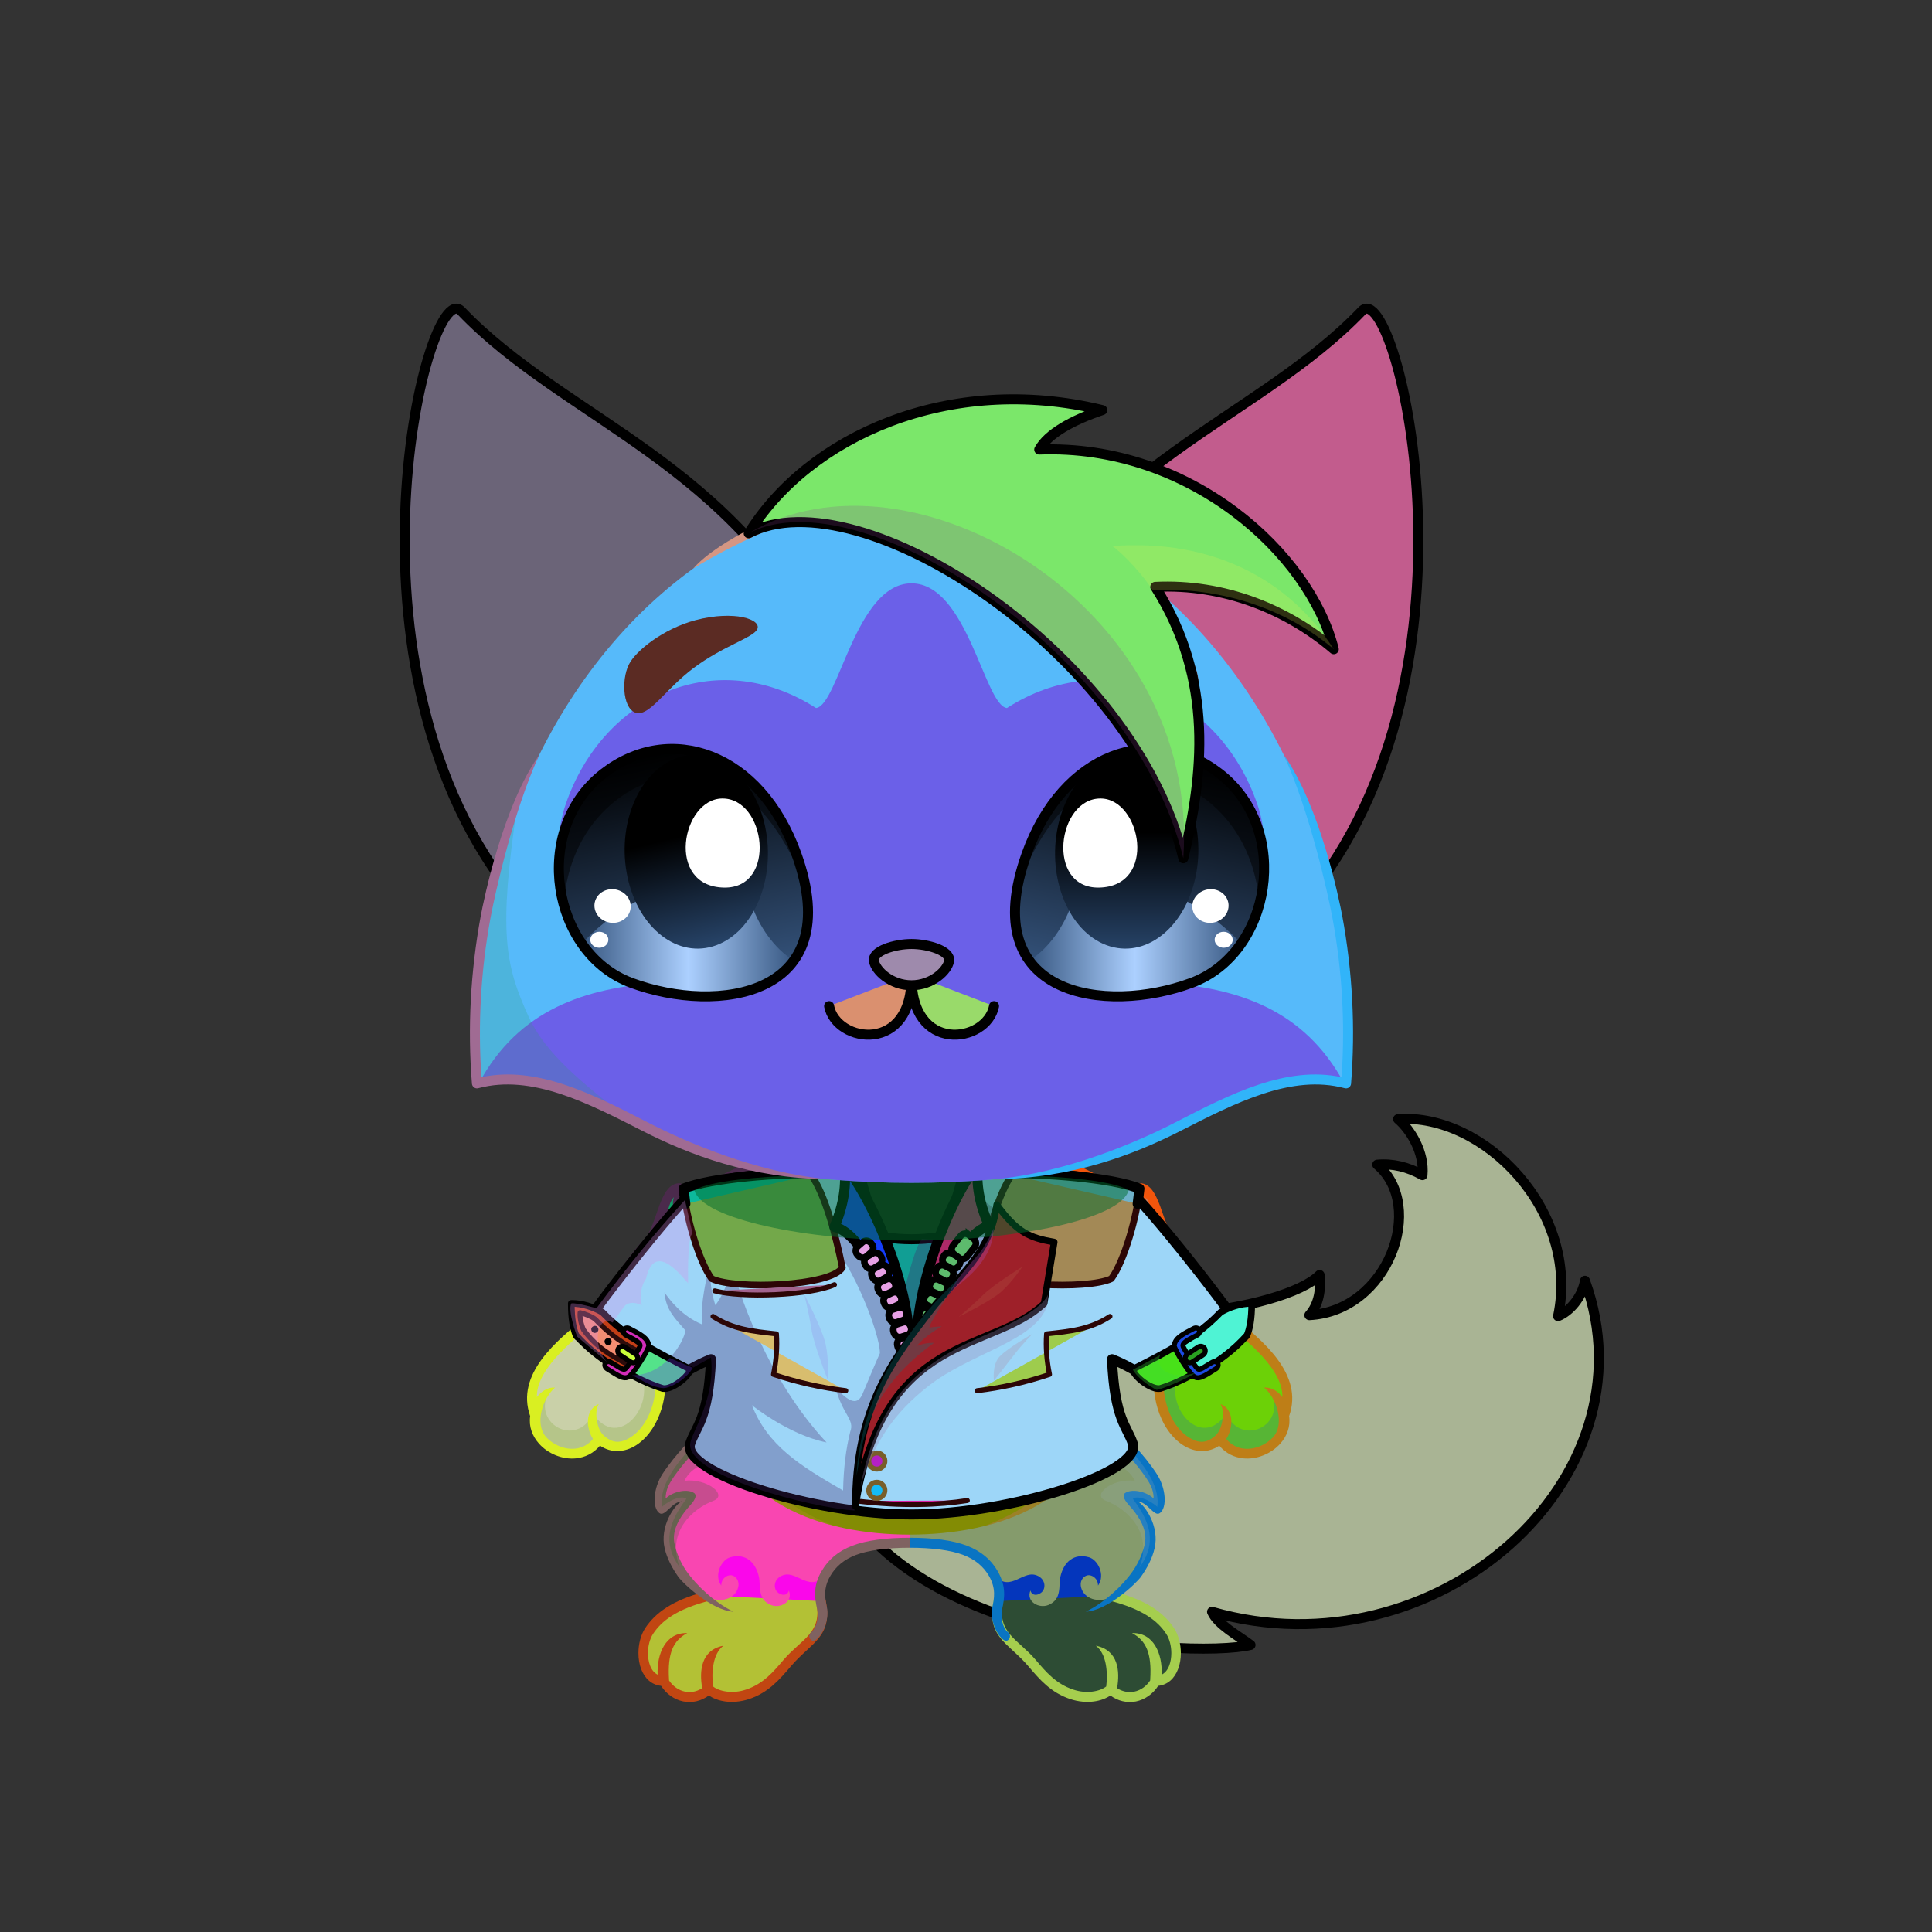 <svg xmlns="http://www.w3.org/2000/svg" xmlns:xlink="http://www.w3.org/1999/xlink" style="shape-rendering:geometricPrecision; text-rendering:geometricPrecision; image-rendering:optimizeQuality; fill-rule:evenodd; clip-rule:evenodd" version="1.1" viewBox="0 0 29000 29000" xml:space="preserve"><rect x="0" y="0" width="29000" height="29000" fill="#333333" stroke="none"/><defs><style type="text/css">.HairBack-Fox0fil0 {fill:none}
.Tail-Fox7fil14 {fill:url(#Tail-Fox7id168)}
.Tail-Fox7fil15 {fill:url(#Tail-Fox7id71)}
.Tail-Fox7fil8 {fill:black;fill-opacity:0.2}
.Tail-Fox7fil0 {fill:none}
.Tail-Fox7str0 {stroke:black;stroke-width:150;stroke-linecap:round;stroke-linejoin:round}
.RightFoot-Fox0fil20 {fill:url(#RightFoot-Fox0id163)}
.RightFoot-Fox0fil8 {fill:black;fill-opacity:0.2}
.RightFoot-Fox0fil0 {fill:none}
.RightFoot-Fox0fil18 {fill:black;fill-rule:nonzero}
.RightLeg-Fox5fil28 {fill:url(#RightLeg-Fox5id47)}
.RightLeg-Fox5fil18 {fill:black;fill-rule:nonzero}
.RightLeg-Fox5fil8 {fill:black;fill-opacity:0.2}
.LeftFoot-Fox0fil29 {fill:url(#LeftFoot-Fox0id166)}
.LeftFoot-Fox0fil8 {fill:black;fill-opacity:0.2}
.LeftFoot-Fox0fil0 {fill:none}
.LeftFoot-Fox0fil18 {fill:black;fill-rule:nonzero}
.LeftLeg-Fox5fil33 {fill:url(#LeftLeg-Fox5id43)}
.LeftLeg-Fox5fil18 {fill:black;fill-rule:nonzero}
.LeftLeg-Fox5fil8 {fill:black;fill-opacity:0.2}
.RightHand-Fox5fil38 {fill:url(#RightHand-Fox5id138)}
.RightHand-Fox5fil18 {fill:black;fill-rule:nonzero}
.RightHand-Fox5fil8 {fill:black;fill-opacity:0.2}
.RightPaw-Fox0fil39 {fill:url(#RightPaw-Fox0id92)}
.RightPaw-Fox0fil8 {fill:black;fill-opacity:0.2}
.RightPaw-Fox0fil18 {fill:black;fill-rule:nonzero}
.LeftHand-Fox5fil47 {fill:url(#LeftHand-Fox5id137)}
.LeftHand-Fox5fil18 {fill:black;fill-rule:nonzero}
.LeftHand-Fox5fil8 {fill:black;fill-opacity:0.2}
.LeftPaw-Fox0fil48 {fill:url(#LeftPaw-Fox0id151)}
.LeftPaw-Fox0fil8 {fill:black;fill-opacity:0.2}
.LeftPaw-Fox0fil18 {fill:black;fill-rule:nonzero}
.Body-Fox5fil53 {fill:url(#Body-Fox5id192)}
.Body-Fox5fil8 {fill:black;fill-opacity:0.2}
.Body-Fox5fil18 {fill:black;fill-rule:nonzero}
.Body-Fox5fil59 {fill:url(#Body-Fox5id175)}
.Ears-Fox11fil124 {fill:url(#Ears-Fox11id95)}
.Ears-Fox11fil125 {fill:url(#Ears-Fox11id123)}
.Ears-Fox11fil126 {fill:url(#Ears-Fox11id121)}
.Ears-Fox11fil127 {fill:url(#Ears-Fox11id108)}
.Ears-Fox11fil128 {fill:url(#Ears-Fox11id122)}
.Ears-Fox11fil129 {fill:url(#Ears-Fox11id0)}
.Ears-Fox11fil0 {fill:none}
.Ears-Fox11str1 {stroke:black;stroke-width:150}
.Head-Fox7fil139 {fill:url(#Head-Fox7id94)}
.Head-Fox7fil12 {fill:#99574b;fill-opacity:0.502}
.Head-Fox7fil8 {fill:black;fill-opacity:0.2}
.Head-Fox7fil18 {fill:black;fill-rule:nonzero}
.Mouth-Fox0fil0 {fill:none}
.Mouth-Fox0str0 {stroke:black;stroke-width:150;stroke-linecap:round;stroke-linejoin:round}
.Eyes-Fox0fil147 {fill:url(#Eyes-Fox0id182)}
.Eyes-Fox0fil148 {fill:url(#Eyes-Fox0id100)}
.Eyes-Fox0fil142 {fill:white}
.Eyes-Fox0fil149 {fill:url(#Eyes-Fox0id132)}
.Eyes-Fox0fil150 {fill:#72362c}
.Eyes-Fox0fil8 {fill:black;fill-opacity:0.2}
.Eyes-Fox0fil4 {fill:black;fill-opacity:0.502}
.Eyes-Fox0fil151 {fill:url(#Eyes-Fox0id12)}
.Eyes-Fox0fil152 {fill:url(#Eyes-Fox0id57)}
.Eyes-Fox0fil153 {fill:url(#Eyes-Fox0id73)}
.Eyes-Fox0fil0 {fill:none}
.Eyes-Fox0str1 {stroke:black;stroke-width:150}
.Moustache-Fox0fil0 {fill:none}
.Nose-Fox0fil215 {fill:url(#Nose-Fox0id189)}
.Nose-Fox0str0 {stroke:black;stroke-width:150;stroke-linecap:round;stroke-linejoin:round}
.Hair-Fox5fil8 {fill:black;fill-opacity:0.2}
.Hair-Fox5fil223 {fill:url(#Hair-Fox5id129)}
.Hair-Fox5str0 {stroke:black;stroke-width:150;stroke-linecap:round;stroke-linejoin:round}
.NecklaceCuteLordJacket-Mediumfil193 {fill:url(#NecklaceCuteLordJacket-Mediumid159)}
.NecklaceCuteLordJacket-Mediumfil160 {fill:white;fill-opacity:0.102}
.NecklaceCuteLordJacket-Mediumfil12 {fill:black;fill-opacity:0.2}
.NecklaceCuteLordJacket-Mediumfil43 {fill:black;fill-opacity:0.302}
.NecklaceCuteLordJacket-Mediumfil180 {fill:#FFD9D9;fill-opacity:0.102}
.NecklaceCuteLordJacket-Mediumfil163 {fill:white;fill-opacity:0.102}
.NecklaceCuteLordJacket-Mediumfil199 {fill:white;fill-opacity:0.2}
.NecklaceCuteLordJacket-Mediumfil204 {fill:url(#NecklaceCuteLordJacket-Mediumid161)}
.NecklaceCuteLordJacket-Mediumfil29 {fill:white;fill-opacity:0.2}
.NecklaceCuteLordJacket-Mediumfil170 {fill:black;fill-opacity:0.149}
.NecklaceCuteLordJacket-Mediumfil205 {fill:url(#NecklaceCuteLordJacket-Mediumid183)}
.NecklaceCuteLordJacket-Mediumfil208 {fill:url(#NecklaceCuteLordJacket-Mediumid312)}
.NecklaceCuteLordJacket-Mediumfil211 {fill:url(#NecklaceCuteLordJacket-Mediumid281)}
.NecklaceCuteLordJacket-Mediumfil172 {fill:black}
.NecklaceCuteLordJacket-Mediumfil44 {fill:black;fill-opacity:0.502}
.NecklaceCuteLordJacket-Mediumfil215 {fill:url(#NecklaceCuteLordJacket-Mediumid318)}
.NecklaceCuteLordJacket-Mediumfil216 {fill:url(#NecklaceCuteLordJacket-Mediumid266)}
.NecklaceCuteLordJacket-Mediumfil192 {fill:url(#NecklaceCuteLordJacket-Mediumid35)}
.NecklaceCuteLordJacket-Mediumstr3 {stroke:black;stroke-width:150;stroke-linecap:round;stroke-linejoin:round;stroke-miterlimit:22.926}
.NecklaceCuteLordJacket-Mediumfil194 {fill:url(#NecklaceCuteLordJacket-Mediumid71)}
.NecklaceCuteLordJacket-Mediumstr19 {stroke:#785E2A;stroke-width:75;stroke-miterlimit:22.926}
.NecklaceCuteLordJacket-Mediumfil195 {fill:url(#NecklaceCuteLordJacket-Mediumid79)}
.NecklaceCuteLordJacket-Mediumfil196 {fill:url(#NecklaceCuteLordJacket-Mediumid80)}
.NecklaceCuteLordJacket-Mediumfil16 {fill:none}
.NecklaceCuteLordJacket-Mediumstr18 {stroke:#2C0606;stroke-width:100;stroke-linecap:round;stroke-linejoin:round;stroke-miterlimit:22.926}
.NecklaceCuteLordJacket-Mediumstr16 {stroke:#2C0606;stroke-width:75;stroke-linecap:round;stroke-linejoin:round;stroke-miterlimit:22.926}
.NecklaceCuteLordJacket-Mediumfil197 {fill:url(#NecklaceCuteLordJacket-Mediumid70)}
.NecklaceCuteLordJacket-Mediumfil198 {fill:url(#NecklaceCuteLordJacket-Mediumid268)}
.NecklaceCuteLordJacket-Mediumfil200 {fill:url(#NecklaceCuteLordJacket-Mediumid279)}
.NecklaceCuteLordJacket-Mediumfil201 {fill:url(#NecklaceCuteLordJacket-Mediumid285)}
.NecklaceCuteLordJacket-Mediumfil202 {fill:url(#NecklaceCuteLordJacket-Mediumid294)}
.NecklaceCuteLordJacket-Mediumfil203 {fill:url(#NecklaceCuteLordJacket-Mediumid321)}
.NecklaceCuteLordJacket-Mediumstr17 {stroke:#2C0606;stroke-width:100;stroke-miterlimit:22.926}
.NecklaceCuteLordJacket-Mediumfil182 {fill:#4A1818}
.NecklaceCuteLordJacket-Mediumfil206 {fill:url(#NecklaceCuteLordJacket-Mediumid150)}
.NecklaceCuteLordJacket-Mediumstr22 {stroke:black;stroke-width:100;stroke-miterlimit:22.926}
.NecklaceCuteLordJacket-Mediumfil184 {fill:#2E0D0D}
.NecklaceCuteLordJacket-Mediumfil207 {fill:url(#NecklaceCuteLordJacket-Mediumid158)}
.NecklaceCuteLordJacket-Mediumfil187 {fill:#1A1A1A}
.NecklaceCuteLordJacket-Mediumfil209 {fill:url(#NecklaceCuteLordJacket-Mediumid94)}
.NecklaceCuteLordJacket-Mediumstr6 {stroke:black;stroke-width:100;stroke-linecap:round;stroke-linejoin:round;stroke-miterlimit:22.926}
.NecklaceCuteLordJacket-Mediumfil210 {fill:url(#NecklaceCuteLordJacket-Mediumid95)}
.NecklaceCuteLordJacket-Mediumstr20 {stroke:#2C0C0C;stroke-width:75;stroke-linecap:round;stroke-linejoin:round;stroke-miterlimit:22.926}
.NecklaceCuteLordJacket-Mediumstr10 {stroke:black;stroke-width:100;stroke-linecap:round;stroke-linejoin:round;stroke-miterlimit:22.926}
.NecklaceCuteLordJacket-Mediumfil212 {fill:url(#NecklaceCuteLordJacket-Mediumid267)}
.NecklaceCuteLordJacket-Mediumfil213 {fill:url(#NecklaceCuteLordJacket-Mediumid131)}
.NecklaceCuteLordJacket-Mediumstr21 {stroke:black;stroke-width:75;stroke-linecap:round;stroke-linejoin:round;stroke-miterlimit:22.926}
.NecklaceCuteLordJacket-Mediumfil214 {fill:url(#NecklaceCuteLordJacket-Mediumid16)}
.NecklaceCuteLordJacket-Mediumfil217 {fill:url(#NecklaceCuteLordJacket-Mediumid105)}
.NecklaceCuteLordJacket-Mediumfil218 {fill:url(#NecklaceCuteLordJacket-Mediumid17)}
</style><linearGradient gradientUnits="objectBoundingBox" id="Tail-Fox7id168" x1="21.648%" x2="78.352%" y1="90.185%" y2="9.815%">
   <stop offset="0" style="stop-opacity:1; stop-color:#c95847"/>
   <stop offset="0.569" style="stop-opacity:1; stop-color:#f0735f"/>
   <stop offset="1" style="stop-opacity:1; stop-color:#ff9c8c"/>
  </linearGradient><linearGradient gradientUnits="userSpaceOnUse" id="Tail-Fox7id71" x1="20567.8" x2="23404.3" y1="20889.9" y2="17430.7">
   <stop offset="0" style="stop-opacity:1; stop-color:#99574b"/>
   <stop offset="1" style="stop-opacity:1; stop-color:#72362c"/>
  </linearGradient><linearGradient gradientUnits="userSpaceOnUse" id="RightFoot-Fox0id163" x1="16304.9" x2="16304.9" xlink:href="#RightFoot-Fox0id14" y1="23252.2" y2="25473.4">
  </linearGradient><linearGradient gradientUnits="userSpaceOnUse" id="RightLeg-Fox5id47" x1="14529.9" x2="16503.6" xlink:href="#RightLeg-Fox5id41" y1="23914.3" y2="21127.8">
  </linearGradient><linearGradient gradientUnits="userSpaceOnUse" id="LeftFoot-Fox0id166" x1="11002.8" x2="11002.8" xlink:href="#LeftFoot-Fox0id14" y1="23252.1" y2="25473.4">
  </linearGradient><linearGradient gradientUnits="objectBoundingBox" id="LeftLeg-Fox5id43" x1="76.808%" x2="23.192%" xlink:href="#LeftLeg-Fox5id41" y1="93.48%" y2="6.52%">
  </linearGradient><linearGradient gradientUnits="userSpaceOnUse" id="RightHand-Fox5id138" x1="16042" x2="17897.2" xlink:href="#RightHand-Fox5id128" y1="17814" y2="20493.3">
  </linearGradient><linearGradient gradientUnits="userSpaceOnUse" id="RightPaw-Fox0id92" x1="18753.4" x2="17671.1" y1="21628.2" y2="19462.6">
   <stop offset="0" style="stop-opacity:1; stop-color:#99574b"/>
   <stop offset="1" style="stop-opacity:1; stop-color:#c95847"/>
  </linearGradient><linearGradient gradientUnits="userSpaceOnUse" id="LeftHand-Fox5id137" x1="11265.7" x2="9410.43" xlink:href="#LeftHand-Fox5id128" y1="17813.9" y2="20493.3">
  </linearGradient><linearGradient gradientUnits="userSpaceOnUse" id="LeftPaw-Fox0id151" x1="8539.59" x2="9651.19" xlink:href="#LeftPaw-Fox0id92" y1="21657.5" y2="19433.3">
  </linearGradient><linearGradient gradientUnits="objectBoundingBox" id="Body-Fox5id192" x1="50%" x2="50%" y1="0%" y2="100%">
   <stop offset="0" style="stop-opacity:1; stop-color:#c95847"/>
   <stop offset="0.102" style="stop-opacity:1; stop-color:#c95847"/>
   <stop offset="0.522" style="stop-opacity:1; stop-color:#f0735f"/>
   <stop offset="1" style="stop-opacity:1; stop-color:#ff9c8c"/>
  </linearGradient><linearGradient gradientUnits="userSpaceOnUse" id="Body-Fox5id175" x1="13639.7" x2="13639.7" y1="17471.4" y2="22339.9">
   <stop offset="0" style="stop-opacity:1; stop-color:#f0735f"/>
   <stop offset="0.541" style="stop-opacity:1; stop-color:#ff9c8c"/>
   <stop offset="1" style="stop-opacity:1; stop-color:#ff9c8c"/>
  </linearGradient><linearGradient gradientUnits="userSpaceOnUse" id="Ears-Fox11id95" x1="9246.96" x2="9246.96" xlink:href="#Ears-Fox11id27" y1="13693.8" y2="4632.51">
  </linearGradient><linearGradient gradientUnits="userSpaceOnUse" id="Ears-Fox11id123" x1="7790.49" x2="7048.47" xlink:href="#Ears-Fox11id5" y1="7318.62" y2="4739.02">
  </linearGradient><linearGradient gradientUnits="userSpaceOnUse" id="Ears-Fox11id121" x1="7107.96" x2="7107.96" xlink:href="#Ears-Fox11id0" y1="13203.8" y2="6228.15">
  </linearGradient><linearGradient gradientUnits="userSpaceOnUse" id="Ears-Fox11id108" x1="18116.9" x2="18116.9" xlink:href="#Ears-Fox11id27" y1="13693.8" y2="4632.51">
  </linearGradient><linearGradient gradientUnits="userSpaceOnUse" id="Ears-Fox11id122" x1="20315.4" x2="19573.3" xlink:href="#Ears-Fox11id5" y1="7318.62" y2="4739.02">
  </linearGradient><linearGradient gradientUnits="objectBoundingBox" id="Head-Fox7id94" x1="50%" x2="50%" y1="100%" y2="0%">
   <stop offset="0" style="stop-opacity:1; stop-color:#c95847"/>
   <stop offset="0.4" style="stop-opacity:1; stop-color:#f0735f"/>
   <stop offset="1" style="stop-opacity:1; stop-color:#ff9c8c"/>
  </linearGradient><linearGradient gradientUnits="userSpaceOnUse" id="Eyes-Fox0id182" x1="10652.3" x2="9864.74" xlink:href="#Eyes-Fox0id11" y1="14913.9" y2="11283.7">
  </linearGradient><linearGradient gradientUnits="userSpaceOnUse" id="Eyes-Fox0id100" x1="8721.5" x2="11925.7" xlink:href="#Eyes-Fox0id4" y1="14233.5" y2="14233.5">
  </linearGradient><linearGradient gradientUnits="userSpaceOnUse" id="Eyes-Fox0id132" x1="10130.5" x2="10772.8" xlink:href="#Eyes-Fox0id3" y1="11425.5" y2="14144.1">
  </linearGradient><linearGradient gradientUnits="userSpaceOnUse" id="Eyes-Fox0id12" x1="16711.6" x2="17499.1" xlink:href="#Eyes-Fox0id11" y1="14913.9" y2="11283.7">
  </linearGradient><linearGradient gradientUnits="userSpaceOnUse" id="Eyes-Fox0id57" x1="18642.3" x2="15438.2" xlink:href="#Eyes-Fox0id4" y1="14233.5" y2="14233.5">
  </linearGradient><linearGradient gradientUnits="userSpaceOnUse" id="Eyes-Fox0id73" x1="16912.2" x2="16912.2" xlink:href="#Eyes-Fox0id3" y1="11330.3" y2="14239.3">
  </linearGradient><linearGradient gradientUnits="userSpaceOnUse" id="Nose-Fox0id189" x1="13681.9" x2="13681.9" y1="14170" y2="14789.2">
   <stop offset="0" style="stop-opacity:1; stop-color:#FFCCCC"/>
   <stop offset="1" style="stop-opacity:1; stop-color:#453F2C"/>
  </linearGradient><linearGradient gradientUnits="userSpaceOnUse" id="Hair-Fox5id129" x1="13338.8" x2="17920.6" xlink:href="#Hair-Fox5id51" y1="6319.17" y2="12558.3">
  </linearGradient><linearGradient gradientUnits="userSpaceOnUse" id="NecklaceCuteLordJacket-Mediumid159" x1="8683.67" x2="18680.21" y1="20172.52" y2="20172.52">
   <stop offset="0" style="stop-opacity:1; stop-color:#591818"/>
   <stop offset="0.231" style="stop-opacity:1; stop-color:#5A1717"/>
   <stop offset="0.729" style="stop-opacity:1; stop-color:#700000"/>
   <stop offset="1" style="stop-opacity:1; stop-color:#700000"/>
  </linearGradient><linearGradient gradientUnits="userSpaceOnUse" id="NecklaceCuteLordJacket-Mediumid161" x1="15911.72" x2="15911.72" y1="19289.84" y2="17628.26">
   <stop offset="0" style="stop-opacity:1; stop-color:#573B3B"/>
   <stop offset="0.341" style="stop-opacity:1; stop-color:#573B3B"/>
   <stop offset="0.651" style="stop-opacity:1; stop-color:#4D2020"/>
   <stop offset="1" style="stop-opacity:1; stop-color:#4D2020"/>
  </linearGradient><linearGradient gradientUnits="userSpaceOnUse" id="NecklaceCuteLordJacket-Mediumid183" x1="11452.17" x2="11452.17" xlink:href="#NecklaceCuteLordJacket-Mediumid161" y1="19289.84" y2="17628.26">
  </linearGradient><linearGradient gradientUnits="userSpaceOnUse" id="NecklaceCuteLordJacket-Mediumid312" x1="14825.4" x2="14296.45" xlink:href="#NecklaceCuteLordJacket-Mediumid262" y1="20752.83" y2="20520.75">
  </linearGradient><linearGradient gradientUnits="userSpaceOnUse" id="NecklaceCuteLordJacket-Mediumid281" x1="9283.68" x2="9683.78" xlink:href="#NecklaceCuteLordJacket-Mediumid262" y1="19526.02" y2="20933.74">
  </linearGradient><linearGradient gradientUnits="userSpaceOnUse" id="NecklaceCuteLordJacket-Mediumid318" x1="18080.16" x2="17680.06" xlink:href="#NecklaceCuteLordJacket-Mediumid262" y1="19526.02" y2="20933.74">
  </linearGradient><linearGradient gradientUnits="userSpaceOnUse" id="NecklaceCuteLordJacket-Mediumid266" x1="18621.86" x2="17881.02" xlink:href="#NecklaceCuteLordJacket-Mediumid262" y1="20227.01" y2="19838.19">
  </linearGradient><linearGradient gradientUnits="userSpaceOnUse" id="NecklaceCuteLordJacket-Mediumid35" x1="12988.05" x2="14376.58" y1="20729.17" y2="17941.46">
   <stop offset="0" style="stop-opacity:1; stop-color:#1C1C1C"/>
   <stop offset="1" style="stop-opacity:1; stop-color:#4A4A4A"/>
  </linearGradient><linearGradient gradientUnits="userSpaceOnUse" id="NecklaceCuteLordJacket-Mediumid71" x1="16411.62" x2="16194.8" xlink:href="#NecklaceCuteLordJacket-Mediumid16" y1="20937.99" y2="20969.93">
  </linearGradient><linearGradient gradientUnits="userSpaceOnUse" id="NecklaceCuteLordJacket-Mediumid79" x1="16575.77" x2="16358.95" xlink:href="#NecklaceCuteLordJacket-Mediumid16" y1="21529.74" y2="21561.68">
  </linearGradient><linearGradient gradientUnits="userSpaceOnUse" id="NecklaceCuteLordJacket-Mediumid80" x1="10952.26" x2="11169.08" xlink:href="#NecklaceCuteLordJacket-Mediumid16" y1="20937.99" y2="20969.93">
  </linearGradient><linearGradient gradientUnits="userSpaceOnUse" id="NecklaceCuteLordJacket-Mediumid70" x1="10788.11" x2="11004.93" xlink:href="#NecklaceCuteLordJacket-Mediumid16" y1="21529.74" y2="21561.68">
  </linearGradient><linearGradient gradientUnits="userSpaceOnUse" id="NecklaceCuteLordJacket-Mediumid268" x1="17961.53" x2="17985.06" xlink:href="#NecklaceCuteLordJacket-Mediumid161" y1="20014.62" y2="18712.02">
  </linearGradient><linearGradient gradientUnits="userSpaceOnUse" id="NecklaceCuteLordJacket-Mediumid279" x1="9405.36" x2="9381.92" xlink:href="#NecklaceCuteLordJacket-Mediumid161" y1="20014.57" y2="18716.81">
  </linearGradient><linearGradient gradientUnits="userSpaceOnUse" id="NecklaceCuteLordJacket-Mediumid285" x1="13061.41" x2="13060.43" xlink:href="#NecklaceCuteLordJacket-Mediumid161" y1="19184.87" y2="19019.66">
  </linearGradient><linearGradient gradientUnits="userSpaceOnUse" id="NecklaceCuteLordJacket-Mediumid294" x1="13138.57" x2="13137.92" xlink:href="#NecklaceCuteLordJacket-Mediumid161" y1="20259.25" y2="20149.62">
  </linearGradient><linearGradient gradientUnits="userSpaceOnUse" id="NecklaceCuteLordJacket-Mediumid321" x1="13101.43" x2="13100.5" xlink:href="#NecklaceCuteLordJacket-Mediumid161" y1="19777.19" y2="19620.26">
  </linearGradient><linearGradient gradientUnits="userSpaceOnUse" id="NecklaceCuteLordJacket-Mediumid150" x1="13094.92" x2="13554.9" xlink:href="#NecklaceCuteLordJacket-Mediumid16" y1="19695.04" y2="19429.46">
  </linearGradient><linearGradient gradientUnits="userSpaceOnUse" id="NecklaceCuteLordJacket-Mediumid158" x1="14199.69" x2="14377.09" xlink:href="#NecklaceCuteLordJacket-Mediumid16" y1="18791.98" y2="18889.15">
  </linearGradient><linearGradient gradientUnits="userSpaceOnUse" id="NecklaceCuteLordJacket-Mediumid94" x1="13041.39" x2="13281.25" xlink:href="#NecklaceCuteLordJacket-Mediumid16" y1="21912.88" y2="21948.23">
  </linearGradient><linearGradient gradientUnits="userSpaceOnUse" id="NecklaceCuteLordJacket-Mediumid95" x1="13041.39" x2="13281.25" xlink:href="#NecklaceCuteLordJacket-Mediumid16" y1="22352.6" y2="22387.94">
  </linearGradient><linearGradient gradientUnits="userSpaceOnUse" id="NecklaceCuteLordJacket-Mediumid267" x1="8741.98" x2="9482.82" xlink:href="#NecklaceCuteLordJacket-Mediumid262" y1="20227.01" y2="19838.19">
  </linearGradient><linearGradient gradientUnits="userSpaceOnUse" id="NecklaceCuteLordJacket-Mediumid131" x1="9553.19" x2="9234.19" xlink:href="#NecklaceCuteLordJacket-Mediumid16" y1="20601.77" y2="20022.8">
  </linearGradient><linearGradient gradientUnits="userSpaceOnUse" id="NecklaceCuteLordJacket-Mediumid105" x1="17810.65" x2="18129.65" xlink:href="#NecklaceCuteLordJacket-Mediumid16" y1="20601.77" y2="20022.8">
  </linearGradient><linearGradient gradientUnits="userSpaceOnUse" id="NecklaceCuteLordJacket-Mediumid17" x1="17862.51" x2="18019.13" xlink:href="#NecklaceCuteLordJacket-Mediumid16" y1="20469.07" y2="20195.14">
  </linearGradient><linearGradient gradientUnits="userSpaceOnUse" id="RightFoot-Fox0id14" x1="15903.9" x2="21356.9" y1="9993.71" y2="4540.69">
   <stop offset="0" style="stop-opacity:1; stop-color:#c95847"/>
   <stop offset="1" style="stop-opacity:1; stop-color:#99574b"/>
  </linearGradient><linearGradient gradientUnits="objectBoundingBox" id="RightLeg-Fox5id41" x1="23.32%" x2="76.68%" y1="93.65%" y2="6.35%">
   <stop offset="0" style="stop-opacity:1; stop-color:#ff9c8c"/>
   <stop offset="0.2" style="stop-opacity:1; stop-color:#ff9c8c"/>
   <stop offset="1" style="stop-opacity:1; stop-color:#f0735f"/>
  </linearGradient><linearGradient gradientUnits="userSpaceOnUse" id="LeftFoot-Fox0id14" x1="15903.9" x2="21356.9" y1="9993.71" y2="4540.69">
   <stop offset="0" style="stop-opacity:1; stop-color:#c95847"/>
   <stop offset="1" style="stop-opacity:1; stop-color:#99574b"/>
  </linearGradient><linearGradient gradientUnits="objectBoundingBox" id="LeftLeg-Fox5id41" x1="23.32%" x2="76.68%" y1="93.65%" y2="6.35%">
   <stop offset="0" style="stop-opacity:1; stop-color:#ff9c8c"/>
   <stop offset="0.2" style="stop-opacity:1; stop-color:#ff9c8c"/>
   <stop offset="1" style="stop-opacity:1; stop-color:#f0735f"/>
  </linearGradient><linearGradient gradientUnits="objectBoundingBox" id="RightHand-Fox5id128" x1="19.715%" x2="80.285%" y1="10.418%" y2="89.581%">
   <stop offset="0" style="stop-opacity:1; stop-color:#c95847"/>
   <stop offset="0.02" style="stop-opacity:1; stop-color:#c95847"/>
   <stop offset="0.722" style="stop-opacity:1; stop-color:#f0735f"/>
   <stop offset="1" style="stop-opacity:1; stop-color:#f0735f"/>
  </linearGradient><linearGradient gradientUnits="objectBoundingBox" id="LeftHand-Fox5id128" x1="19.715%" x2="80.285%" y1="10.418%" y2="89.581%">
   <stop offset="0" style="stop-opacity:1; stop-color:#c95847"/>
   <stop offset="0.02" style="stop-opacity:1; stop-color:#c95847"/>
   <stop offset="0.722" style="stop-opacity:1; stop-color:#f0735f"/>
   <stop offset="1" style="stop-opacity:1; stop-color:#f0735f"/>
  </linearGradient><linearGradient gradientUnits="userSpaceOnUse" id="LeftPaw-Fox0id92" x1="18753.4" x2="17671.1" y1="21628.2" y2="19462.6">
   <stop offset="0" style="stop-opacity:1; stop-color:#99574b"/>
   <stop offset="1" style="stop-opacity:1; stop-color:#c95847"/>
  </linearGradient><linearGradient gradientUnits="userSpaceOnUse" id="Ears-Fox11id27" x1="21988.9" x2="18216.9" y1="10927.7" y2="6684.2">
   <stop offset="0" style="stop-opacity:1; stop-color:#c95847"/>
   <stop offset="1" style="stop-opacity:1; stop-color:#f0735f"/>
  </linearGradient><linearGradient gradientUnits="userSpaceOnUse" id="Ears-Fox11id5" x1="19051.7" x2="16703.6" y1="13095.1" y2="4932.14">
   <stop offset="0" style="stop-opacity:1; stop-color:#72362c"/>
   <stop offset="1" style="stop-opacity:1; stop-color:#99574b"/>
  </linearGradient><linearGradient gradientUnits="userSpaceOnUse" id="Ears-Fox11id0" x1="20255.9" x2="20255.9" y1="13203.8" y2="6228.15">
   <stop offset="0" style="stop-opacity:1; stop-color:#f2edda"/>
   <stop offset="1" style="stop-opacity:1; stop-color:#fffcf1"/>
  </linearGradient><linearGradient gradientUnits="userSpaceOnUse" id="Eyes-Fox0id11" x1="16664.8" x2="17411" y1="14898.5" y2="11291.1">
   <stop offset="0" style="stop-opacity:1; stop-color:#365680"/>
   <stop offset="1" style="stop-opacity:1; stop-color:black"/>
  </linearGradient><linearGradient gradientUnits="objectBoundingBox" id="Eyes-Fox0id4" x1="100%" x2="0%" y1="50%" y2="50%">
   <stop offset="0" style="stop-opacity:1; stop-color:#365680"/>
   <stop offset="0.502" style="stop-opacity:1; stop-color:#acd0ff"/>
   <stop offset="1" style="stop-opacity:1; stop-color:#365680"/>
  </linearGradient><linearGradient gradientUnits="userSpaceOnUse" id="Eyes-Fox0id3" x1="16867.8" x2="16867.8" y1="11330.3" y2="14359.1">
   <stop offset="0" style="stop-opacity:1; stop-color:black"/>
   <stop offset="0.4" style="stop-opacity:1; stop-color:black"/>
   <stop offset="1" style="stop-opacity:1; stop-color:#264266"/>
  </linearGradient><linearGradient gradientUnits="userSpaceOnUse" id="Hair-Fox5id51" x1="16449.3" x2="13952.3" y1="14690.1" y2="16381.9">
   <stop offset="0" style="stop-opacity:1; stop-color:#d5793d"/>
   <stop offset="0.29" style="stop-opacity:1; stop-color:#d5793d"/>
   <stop offset="1" style="stop-opacity:1; stop-color:#bd6124"/>
  </linearGradient><linearGradient gradientUnits="userSpaceOnUse" id="NecklaceCuteLordJacket-Mediumid262" x1="14920.91" x2="14339.35" y1="20740.25" y2="20485.08">
   <stop offset="0" style="stop-opacity:1; stop-color:#6E1E1E"/>
   <stop offset="1" style="stop-opacity:1; stop-color:#700000"/>
  </linearGradient><linearGradient gradientUnits="userSpaceOnUse" id="NecklaceCuteLordJacket-Mediumid16" x1="9501.33" x2="9344.71" y1="20469.07" y2="20195.14">
   <stop offset="0" style="stop-opacity:1; stop-color:#9C7A36"/>
   <stop offset="1" style="stop-opacity:1; stop-color:#AD9D80"/>
  </linearGradient></defs><g id="HairBack-Fox0">
 <animateTransform additive="sum" attributeName="transform" dur="10" repeatCount="indefinite" type="translate" values="0;0 200;0;0 200;0;0 200;0;0 200;0"/>
  <rect class="HairBack-Fox0fil0" height="908" width="908" x="13228" y="16528"/>
 </g><g id="Tail-Fox7">
  <path class="Tail-Fox7fil14" d="M15078 19187c1357,950 4209,480 4730,-49 23,212 -10,443 -154,603 1185,-62 1753,-1639 1019,-2259 229,-21 459,33 679,157 32,-338 -176,-679 -366,-841 1288,-89 2734,1378 2401,2958 171,-69 359,-277 404,-531 1080,2975 -2233,5930 -5598,4969 84,192 394,359 578,497 -845,212 -6410,-24 -6519,-3566 -317,-317 2374,-2412 2826,-1938z" style="fill:#6304e5"/>
  <path class="Tail-Fox7fil15" d="M21327 19649c-232,419 -61,845 -417,1229 570,66 944,-370 1338,-611 14,423 214,714 105,1161 349,-85 702,-296 987,-860 69,393 411,703 460,959 255,-717 279,-1509 -9,-2302 -45,254 -233,462 -404,531 333,-1580 -1113,-3047 -2401,-2958 190,162 398,503 366,841 -220,-124 -450,-178 -679,-157 742,761 65,1992 -700,2187 548,290 986,29 1354,-20z" style="fill:#ddc203"/>
  <path class="Tail-Fox7fil8" d="M23686 21809c-823,1820 -3145,3055 -5493,2385 84,192 394,359 578,497 -762,191 -5360,18 -6337,-2615 1690,1440 5465,2105 8330,1378 789,-201 2685,-1101 3223,-2827 -40,417 -126,777 -301,1182z" style="fill:#24f555"/>
  <path class="Tail-Fox7fil0 Tail-Fox7str0" d="M15078 19187c1357,950 4209,480 4730,-49 23,212 -10,443 -154,603 1185,-62 1753,-1639 1019,-2259 229,-21 459,33 679,157 32,-338 -176,-679 -366,-841 1288,-89 2734,1378 2401,2958 171,-69 359,-277 404,-531 1080,2975 -2233,5930 -5598,4969 84,192 394,359 578,497 -845,212 -6410,-24 -6519,-3566 -317,-317 2374,-2412 2826,-1938z" style="fill:#a9b494"/>
 </g><g id="RightFoot-Fox0">
  <path class="RightFoot-Fox0fil20" d="M17344 25232c-137,249 -447,331 -676,123 -79,82 -307,169 -584,76 -453,-152 -647,-627 -1039,-897 -210,-335 50,-672 -74,-810 206,-438 728,-491 1087,-467 300,20 870,160 658,684 145,50 358,135 465,193 170,92 294,217 379,350 158,246 119,748 -216,748z" style="fill:#0436bc"/>
  <path class="RightFoot-Fox0fil8" d="M17344 25232c-137,249 -447,331 -676,123 -79,82 -307,169 -584,76 -453,-152 -647,-627 -1039,-897 -173,-120 -100,-408 -65,-624 13,30 63,32 85,19 1,85 -2,160 47,261 304,621 1402,1311 1539,663 237,396 662,243 605,-148 145,250 318,57 222,-294 143,96 177,309 171,486 -20,178 -119,335 -305,335z" style="fill:#624c96"/>
  <path class="RightFoot-Fox0fil0" d="M16657 23949c534,135 771,327 906,532 162,244 116,751 -219,751 -137,249 -447,331 -676,123 -79,82 -307,169 -584,76 -453,-152 -586,-562 -971,-844 -192,-140 -159,-401 -128,-554" style="fill:#2d4c34"/>
  <path class="RightFoot-Fox0fil18" d="M17265 25213c0,3 0,7 0,10 -56,86 -141,149 -240,169 -80,16 -166,3 -246,-45l-11 -8c45,-255 18,-572 -319,-636 159,118 182,399 156,611 -40,33 -112,65 -206,77 -84,11 -184,6 -293,-31 -253,-85 -404,-261 -562,-447 -265,-311 -583,-400 -489,-864 8,-41 -26,-86 -55,-89 -23,-2 -77,17 -85,58 -113,558 212,630 523,995 171,201 335,392 625,490 130,43 251,50 353,37 104,-13 191,-49 250,-89l3 0c111,81 247,115 383,88 136,-28 255,-114 333,-234 144,-15 246,-113 298,-251 29,-74 42,-157 42,-240 0,-135 -36,-275 -103,-376 -73,-110 -173,-216 -325,-313 -137,-86 -316,-165 -558,-231l-100 128c258,65 447,144 584,231 133,84 219,176 282,271 50,76 77,183 77,290 0,66 -10,130 -31,185 -24,64 -62,112 -114,138 13,-317 -122,-634 -445,-624 209,111 299,298 273,700z" style="fill:#a5ce4e"/>
 </g><g id="LeftFoot-Fox0">
  <path class="LeftFoot-Fox0fil29" d="M9963 25232c137,249 448,331 677,123 78,82 306,169 583,76 454,-152 648,-627 1039,-897 210,-335 -49,-672 75,-810 -206,-438 -729,-491 -1088,-467 -299,20 -869,160 -657,684 -145,50 -358,135 -465,193 -170,92 -294,217 -380,350 -158,246 -118,748 216,748z" style="fill:#fa07ea"/>
  <path class="LeftFoot-Fox0fil8" d="M9963 25232c137,249 448,331 677,123 78,82 306,169 583,76 454,-152 648,-627 1039,-897 173,-120 101,-408 65,-624 -13,30 -63,32 -84,19 -2,85 1,160 -48,261 -303,621 -1401,1311 -1539,663 -236,396 -661,243 -605,-148 -144,250 -317,57 -221,-294 -143,96 -177,309 -171,486 19,178 118,335 304,335z" style="fill:#3ccf33"/>
  <path class="LeftFoot-Fox0fil0" d="M10650 23949c-534,135 -770,327 -906,532 -161,244 -115,751 219,751 137,249 448,331 677,123 78,82 307,169 583,76 454,-152 587,-562 972,-844 192,-140 159,-401 128,-554" style="fill:#b3c135"/>
  <path class="LeftFoot-Fox0fil18" d="M10042 25213c0,3 0,7 0,10 57,86 142,149 241,169 80,16 166,3 245,-45l12 -8c-45,-255 -19,-572 318,-636 -158,118 -181,399 -155,611 39,33 111,65 206,77 84,11 184,6 292,-31 254,-85 404,-261 562,-447 266,-311 584,-400 490,-864 -8,-41 26,-86 55,-89 22,-2 76,17 85,58 113,558 -213,630 -523,995 -172,201 -335,392 -625,490 -131,43 -252,50 -354,37 -103,-13 -190,-49 -250,-89l-3 0c-111,81 -247,115 -382,88 -137,-28 -256,-114 -333,-234 -144,-15 -246,-113 -299,-251 -28,-74 -41,-157 -41,-240 0,-135 35,-275 102,-376 73,-110 173,-216 326,-313 136,-86 316,-165 558,-231l100 128c-259,65 -447,144 -584,231 -133,84 -219,176 -282,271 -50,76 -77,183 -77,290 0,66 10,130 31,185 24,64 62,112 114,138 -13,-317 122,-634 445,-624 -209,111 -299,298 -274,700z" style="fill:#c14612"/>
 </g><g id="RightLeg-Fox5">
  <path class="RightLeg-Fox5fil28" d="M13654 20939c701,0 2353,-56 2710,226 459,506 1021,773 1016,1435 -190,-142 -343,-152 -452,-109 252,198 433,533 303,848 -95,231 -277,434 -434,562 -224,183 -468,125 -546,-15 -72,-132 3,-231 80,-241 57,-7 149,41 151,155 116,-164 -7,-389 -136,-425 -226,-64 -381,70 -430,296 -29,132 28,336 -181,421 -142,57 -337,-52 -268,-218 31,110 164,59 196,-10 40,-84 -6,-193 -124,-224 -210,-57 -408,295 -638,-35 -114,-303 -846,-438 -1247,-445l0 -2221z" style="fill:#859b6c"/>
  <path class="RightLeg-Fox5fil18" d="M15057 24610c33,25 62,27 88,-6 25,-32 18,-79 -15,-104 -85,-66 -111,-236 -89,-338 34,-163 71,-342 -66,-579 0,-1 -1,-3 -2,-4 -100,-171 -247,-296 -460,-378 -208,-80 -506,-119 -859,-119l0 150c335,0 616,36 805,108 180,69 302,173 385,314 0,2 1,3 2,4 108,188 77,337 48,473 -32,154 43,385 163,479zm1227 -3463c110,87 269,241 426,445 128,166 290,299 478,568 62,88 132,199 128,332 -124,-116 -346,-149 -436,-75 -49,58 48,155 102,217 129,149 237,334 205,522 -24,140 -101,307 -181,423 -154,223 -427,476 -707,613 326,-17 760,-427 830,-528 89,-127 165,-267 201,-421 80,-333 -148,-658 -257,-708 156,12 252,240 338,176 110,-81 92,-375 -49,-589 -205,-312 -438,-521 -532,-638 -166,-209 -338,-363 -454,-454l-92 117z" style="fill:#0974c3"/>
  <path class="RightLeg-Fox5fil8" d="M17104 23529c209,-291 238,-592 -99,-1030 55,-55 234,0 366,119 77,-524 -680,-1089 -941,-1444 -191,187 -411,669 -270,926 319,-263 740,-155 874,126 -346,-39 -655,218 -434,301 290,109 715,454 504,1002z" style="fill:#9db1b9"/>
 </g><g id="LeftLeg-Fox5">
  <path class="LeftLeg-Fox5fil33" d="M13654 20939c-701,0 -2353,-56 -2710,226 -459,506 -1021,773 -1016,1435 189,-142 343,-152 451,-109 -251,198 -433,533 -303,848 96,231 278,434 434,562 225,183 469,125 546,-15 73,-132 -3,-231 -80,-241 -57,-7 -149,41 -150,155 -116,-164 7,-389 135,-425 226,-64 382,70 431,296 29,132 -28,336 181,421 141,57 337,-52 268,-218 -31,110 -164,59 -197,-10 -39,-84 6,-193 125,-224 210,-57 408,295 638,-35 114,-303 845,-438 1247,-445l0 -2221z" style="fill:#f946b1"/>
  <path class="LeftLeg-Fox5fil18" d="M12251 24610c-33,25 -63,27 -88,-6 -25,-32 -19,-79 14,-104 85,-66 111,-236 90,-338 -34,-163 -72,-342 65,-579 1,-1 2,-3 3,-4 100,-171 246,-296 460,-378 208,-80 506,-119 859,-119l0 150c-335,0 -616,36 -806,108 -179,69 -302,173 -384,314 -1,2 -2,3 -2,4 -109,188 -77,337 -49,473 33,154 -42,385 -162,479zm-1227 -3463c-110,87 -269,241 -426,445 -128,166 -290,299 -479,568 -61,88 -131,199 -127,332 124,-116 346,-149 435,-75 49,58 -47,155 -102,217 -128,149 -236,334 -204,522 24,140 100,307 180,423 155,223 428,476 708,613 -326,-17 -761,-427 -831,-528 -88,-127 -164,-267 -201,-421 -79,-333 149,-658 257,-708 -156,12 -251,240 -338,176 -109,-81 -91,-375 50,-589 205,-312 438,-521 531,-638 167,-209 338,-363 454,-454l93 117z" style="fill:#7f6261"/>
  <path class="LeftLeg-Fox5fil8" d="M10204 23529c-210,-291 -238,-592 98,-1030 -54,-55 -234,0 -365,119 -78,-524 680,-1089 941,-1444 190,187 411,669 269,926 -318,-263 -739,-155 -873,126 346,-39 655,218 434,301 -290,109 -716,454 -504,1002z" style="fill:#036708"/>
 </g><g id="RightHand-Fox5">
 <animateTransform additive="sum" attributeName="transform" dur="10" repeatCount="indefinite" type="translate" values="0;0 200;0;0 200;0;0 200;0;0 200;0"/>
  <path class="RightHand-Fox5fil38" d="M15438 17646c166,-72 204,-213 419,-180 415,64 1161,503 1199,783 124,-70 107,-274 69,-401 215,95 250,597 450,791 379,419 694,862 872,1173 282,489 -618,1230 -886,986 -389,-355 -757,-565 -1090,-638 -348,-77 -727,-1837 -1033,-2514z" style="fill:#c97e5f"/>
  <path class="RightHand-Fox5fil18" d="M15914 17398c-40,-11 -81,12 -92,51 -12,40 11,82 51,93 148,42 316,118 472,200 134,71 458,199 546,317 58,77 125,166 -18,288 -54,47 -3,126 61,108 194,-52 322,-326 256,-486 123,120 104,480 293,691 165,186 317,376 450,561 158,218 292,431 401,620 20,36 66,48 102,28 36,-21 48,-66 28,-102 -110,-191 -247,-408 -409,-633 -138,-191 -247,-350 -419,-534 -197,-211 -221,-824 -516,-839 -59,-3 -117,57 -73,129 44,72 43,168 22,244 -25,-274 -493,-438 -654,-524 -164,-87 -343,-167 -501,-212zm1596 3455c31,28 78,26 106,-5 28,-30 26,-78 -5,-105 -202,-185 -406,-340 -604,-454 -189,-108 -374,-179 -546,-201 -41,-5 -79,24 -84,64 -5,41 24,79 65,84 151,20 317,84 491,183 189,109 385,258 577,434z" style="fill:#f2550c"/>
  <path class="RightHand-Fox5fil8" d="M17390 20682c-242,-242 -554,-457 -866,-480 -152,-170 -246,-612 -157,-856 201,284 528,601 788,813 127,103 289,193 380,265 -29,81 -73,157 -144,221 0,12 -1,25 -1,37z" style="fill:#43604c"/>
 </g><g id="LeftHand-Fox5">
 <animateTransform additive="sum" attributeName="transform" dur="10" repeatCount="indefinite" type="translate" values="0;0 200;0;0 200;0;0 200;0;0 200;0"/>
  <path class="LeftHand-Fox5fil47" d="M11870 17646c-166,-72 -204,-213 -419,-180 -415,64 -1161,503 -1200,783 -124,-70 -107,-274 -68,-401 -215,95 -250,597 -450,791 -380,419 -694,862 -873,1173 -281,489 619,1230 887,986 388,-355 757,-565 1089,-638 349,-77 728,-1837 1034,-2514z" style="fill:#109d65"/>
  <path class="LeftHand-Fox5fil18" d="M11394 17398c39,-11 81,12 92,51 11,40 -12,82 -51,93 -148,42 -317,118 -472,200 -134,71 -458,199 -547,317 -58,77 -124,166 18,288 55,47 3,126 -60,108 -194,-52 -322,-326 -257,-486 -122,120 -104,480 -292,691 -165,186 -317,376 -451,561 -157,218 -292,431 -400,620 -21,36 -66,48 -102,28 -36,-21 -49,-66 -28,-102 109,-191 247,-408 409,-633 138,-191 246,-350 418,-534 198,-211 221,-824 517,-839 58,-3 116,57 72,129 -44,72 -43,168 -22,244 26,-274 493,-438 655,-524 164,-87 343,-167 501,-212zm-1597 3455c-30,28 -77,26 -105,-5 -28,-30 -26,-78 4,-105 202,-185 407,-340 604,-454 190,-108 375,-179 547,-201 41,-5 78,24 83,64 6,41 -23,79 -64,84 -151,20 -318,84 -491,183 -189,109 -385,258 -578,434z" style="fill:#4b2a4c"/>
  <path class="LeftHand-Fox5fil8" d="M9918 20682c242,-242 553,-457 866,-480 152,-170 245,-612 156,-856 -201,284 -527,601 -787,813 -127,103 -289,193 -380,265 29,81 73,157 144,221 0,12 1,25 1,37z" style="fill:#2f4150"/>
 </g><g id="Body-Fox5">
 <animateTransform additive="sum" attributeName="transform" dur="10" repeatCount="indefinite" type="translate" values="0;0 200;0;0 200;0;0 200;0;0 200;0"/>
  <path class="Body-Fox5fil53" d="M13654 23035c-1331,-3 -2731,-477 -2932,-1956 -143,-1051 441,-2541 1033,-3671 326,53 1001,53 1899,54 897,-1 1572,-1 1899,-54 591,1130 1176,2620 1033,3671 -202,1479 -1601,1953 -2932,1956z" style="fill:#838c04"/>
  <path class="Body-Fox5fil8" d="M12532 22906c-908,-225 -1666,-768 -1810,-1827 -69,-505 31,-1112 218,-1732 -261,1919 185,3039 1592,3559z" style="fill:#da9540"/>
  <path class="Body-Fox5fil18" d="M11147 22100c-343,-354 -481,-873 -499,-1011 -34,-248 -29,-518 7,-802 17,-134 156,-771 285,-941 -140,680 -199,1317 -144,1723 41,304 111,608 351,1031z" style="fill:#cace68"/>
  <path class="Body-Fox5fil8" d="M14775 22906c908,-225 1667,-768 1811,-1827 69,-505 -31,-1112 -219,-1732 261,1919 -185,3039 -1592,3559z" style="fill:#fe56b4"/>
  <path class="Body-Fox5fil18" d="M16160 22100c344,-354 481,-873 500,-1011 34,-248 28,-518 -8,-802 -17,-134 -155,-771 -285,-941 141,680 200,1317 145,1723 -42,304 -112,608 -352,1031z" style="fill:#09b3f4"/>
  <path class="Body-Fox5fil59" d="M13560 17605c922,-4 1758,-23 1995,-121 129,444 477,434 613,967 88,344 -86,666 -286,808 -124,88 -416,144 -535,-68 123,108 309,-30 320,-137 15,-147 -191,-316 -370,-209 -626,375 779,1200 -208,1783 109,-350 -150,-569 -460,-585 -294,-14 -507,181 -547,392 -26,139 13,279 160,306 73,13 145,-37 145,-111 0,-142 -168,-209 -228,-82 16,-257 282,-310 456,-273 224,48 361,328 293,667 -110,551 -723,443 -787,818 -33,195 172,440 330,219 87,221 -149,381 -389,359 -827,-78 -636,-973 -986,-1223 -476,-340 -580,460 -140,382 -61,142 -288,253 -566,137 -378,-158 -505,-745 -92,-1155 193,-190 380,-364 392,-661 18,-469 -301,-518 -401,-487 -97,29 -174,144 -174,229 0,85 80,177 177,177 98,0 178,-79 178,-177 0,-32 -9,-62 -24,-88 87,81 141,215 129,350 -29,330 -555,513 -830,312 -678,-496 288,-1186 76,-1543 -79,-132 -248,-133 -361,-16 -92,94 -80,321 130,389 -305,42 -522,-233 -476,-478 97,-519 509,-609 483,-1015 308,16 1062,130 1983,134z" style="fill:#141f12"/>
 </g><g id="RightPaw-Fox0">
 <animateTransform additive="sum" attributeName="transform" dur="10" repeatCount="indefinite" type="translate" values="0;0 200;0;0 200;0;0 200;0;0 200;0"/>
  <path class="RightPaw-Fox0fil39" d="M17391 20645c-37,796 536,1303 918,955 300,471 1048,122 959,-347 241,-634 -518,-1244 -954,-1587 -129,-155 -206,-274 -278,-399 17,326 -300,151 -507,69 111,217 22,587 -418,535 95,134 203,471 26,573 52,47 227,170 254,201z" style="fill:#6cd107"/>
  <path class="RightPaw-Fox0fil8" d="M17391 20645c-37,796 536,1303 918,955 300,471 1048,122 959,-347 15,-41 27,-81 34,-122 -52,-54 -116,-106 -195,-155 141,440 -471,730 -702,246 -315,467 -757,67 -766,-341 -3,-175 -7,-286 -49,-362 -49,-89 -173,-162 -359,-302 6,96 -18,184 -94,227 52,47 227,170 254,201z" style="fill:#0848ef"/>
  <path class="RightPaw-Fox0fil18" d="M18407 21599c103,-158 125,-439 -86,-523 72,118 25,376 -67,463 -134,127 -256,135 -418,31 -90,-58 -174,-151 -239,-271 -90,-168 -144,-386 -134,-638 1,-21 -7,-51 -23,-67 -51,-48 -201,-153 -251,-190 -33,-24 -85,-11 -108,21 -24,33 -10,73 22,96 42,31 171,138 213,169 -5,265 56,497 153,678 77,142 178,253 288,324 173,111 373,124 545,8 98,117 225,176 358,190 204,21 420,-68 557,-220 100,-112 156,-256 133,-414 223,-631 -399,-1134 -840,-1491 -102,-82 -130,-143 -201,-248 -22,-33 -232,-290 -265,-268 -34,22 -43,68 -20,101 87,129 149,222 187,282 64,98 106,165 207,248 346,280 842,694 831,1091 -51,-68 -153,-154 -273,-142 186,156 313,547 133,744 -107,116 -276,188 -434,172 -100,-10 -195,-56 -268,-146z" style="fill:#be7e17"/>
 </g><g id="LeftPaw-Fox0">
 <animateTransform additive="sum" attributeName="transform" dur="10" repeatCount="indefinite" type="translate" values="0;0 200;0;0 200;0;0 200;0;0 200;0"/>
  <path class="LeftPaw-Fox0fil48" d="M9917 20645c36,796 -537,1303 -918,955 -300,471 -1048,122 -959,-347 -241,-634 518,-1244 954,-1587 129,-155 205,-274 278,-399 -17,326 300,151 507,69 -111,217 -23,587 418,535 -95,134 -204,471 -27,573 -51,47 -226,170 -253,201z" style="fill:#c9d0a8"/>
  <path class="LeftPaw-Fox0fil8" d="M9917 20645c36,796 -537,1303 -918,955 -300,471 -1048,122 -959,-347 -16,-41 -27,-81 -34,-122 52,-54 116,-106 194,-155 -140,440 472,730 703,246 315,467 757,67 765,-341 4,-175 8,-286 50,-362 49,-89 173,-162 359,-302 -6,96 17,184 93,227 -51,47 -226,170 -253,201z" style="fill:#649f11"/>
  <path class="LeftPaw-Fox0fil18" d="M8901 21599c-104,-158 -125,-439 86,-523 -73,118 -25,376 67,463 134,127 256,135 418,31 90,-58 173,-151 238,-271 91,-168 145,-386 135,-638 -1,-21 6,-51 23,-67 51,-48 200,-153 251,-190 32,-24 84,-11 108,21 24,33 10,73 -23,96 -42,31 -170,138 -213,169 5,265 -55,497 -153,678 -76,142 -177,253 -287,324 -173,111 -373,124 -545,8 -98,117 -226,176 -358,190 -205,21 -421,-68 -557,-220 -100,-112 -156,-256 -133,-414 -223,-631 399,-1134 840,-1491 101,-82 130,-143 200,-248 23,-33 233,-290 266,-268 33,22 42,68 20,101 -87,129 -149,222 -187,282 -64,98 -106,165 -208,248 -346,280 -841,694 -830,1091 51,-68 153,-154 272,-142 -185,156 -312,547 -132,744 107,116 276,188 434,172 99,-10 195,-56 268,-146z" style="fill:#d9ef22"/>
 </g><g id="NecklaceCuteLordJacket-Medium">
 <animateTransform additive="sum" attributeName="transform" dur="10" repeatCount="indefinite" type="translate" values="0;0 200;0;0 200;0;0 200;0;0 200;0"/>
  <g id="_2913086903440">
   <path class="NecklaceCuteLordJacket-Mediumfil192 NecklaceCuteLordJacket-Mediumstr3" d="M13682.32 18601.56c-525.14,0 -1038.65,-159.86 -1413.99,-402.13 -428.05,160.46 -897.96,651.9 -1231.4,1069.25l2638.35 1202.53 2652.42 -1202.53c-333.44,-417.35 -803.35,-908.79 -1231.4,-1069.25 -375.34,242.27 -888.85,402.13 -1413.98,402.13z" style="fill:#119e94"/>
   <path class="NecklaceCuteLordJacket-Mediumfil193" d="M13681.94 20307.1l-776.37 -2663.37c-456.6,-30.1 -835.93,-36.55 -1150.46,-27.03 -776.75,23.52 -1158.33,144.45 -1332.83,246.74 -205.43,128.73 -1685.15,1990.61 -1738.61,2187 256.4,96.19 786.42,314.99 1266.53,760.44 304.1,-207.65 532.52,-334.64 722.3,-409.06 -39.59,913.13 -228.72,1009.82 -312.47,1268.26 -139.66,437.4 1850.33,1062.35 3321.91,1062.35 1471.58,0 3461.57,-624.95 3321.91,-1062.35 -83.75,-258.44 -272.88,-355.13 -312.47,-1268.26 189.78,74.42 418.2,201.41 722.3,409.06 480.11,-445.45 1010.13,-664.25 1266.53,-760.44 -53.46,-196.39 -1533.18,-2058.27 -1738.61,-2187 -174.5,-102.29 -556.08,-223.22 -1332.83,-246.74 -314.53,-9.52 -693.86,-3.07 -1150.46,27.03l-776.37 2663.37z" style="fill:#e37a7f"/>
   <path class="NecklaceCuteLordJacket-Mediumfil194 NecklaceCuteLordJacket-Mediumstr19" d="M16287.24 20845.55c-59.88,8.82 -101.26,64.51 -92.44,124.38 8.82,59.88 64.51,101.26 124.39,92.44 59.87,-8.82 101.26,-64.51 92.43,-124.38 -8.82,-59.88 -64.51,-101.26 -124.38,-92.44z" style="fill:#ecf4e8"/>
   <path class="NecklaceCuteLordJacket-Mediumfil195 NecklaceCuteLordJacket-Mediumstr19" d="M16451.39 21437.3c-59.88,8.82 -101.26,64.51 -92.44,124.38 8.82,59.88 64.51,101.26 124.39,92.44 59.87,-8.82 101.26,-64.51 92.43,-124.38 -8.82,-59.88 -64.51,-101.26 -124.38,-92.44z" style="fill:#1ce08f"/>
   <path class="NecklaceCuteLordJacket-Mediumfil196 NecklaceCuteLordJacket-Mediumstr19" d="M11076.64 20845.55c59.88,8.82 101.26,64.51 92.44,124.38 -8.82,59.88 -64.51,101.26 -124.39,92.44 -59.87,-8.82 -101.26,-64.51 -92.43,-124.38 8.82,-59.88 64.51,-101.26 124.38,-92.44z" style="fill:#a889bf"/>
   <path class="NecklaceCuteLordJacket-Mediumfil160" d="M14863.63 21027.4c-675.55,-24.26 -737.19,113.59 -1123.93,587.49 289.29,-183.15 455.56,-557.96 1123.93,-587.49z" style="fill:#268e9a"/>
   <path class="NecklaceCuteLordJacket-Mediumfil12" d="M15579.27 20019.32c-22.91,153.8 -218.73,501.33 -379.67,662.35 -160.93,161.02 -215,145.67 -370.47,283.75 128.96,-167.44 270.41,-286.19 450.09,-506.32 127.42,-165.97 300.05,-439.78 300.05,-439.78z" style="fill:#bd0b8b"/>
   <path class="NecklaceCuteLordJacket-Mediumfil12" d="M15005.27 21066.46c-766.77,-71.45 -906.78,448.98 -1422.96,699.45 362.35,-34.96 1021.8,-676.2 1422.96,-699.45z" style="fill:#6c8a6a"/>
   <path class="NecklaceCuteLordJacket-Mediumfil160" d="M15149.81 21340.09c0,0 -759.27,504.17 -1143.48,647.32 -384.21,143.16 -793.79,340.24 -793.79,340.24 0,0 698.14,-503.78 1052.04,-661.46 353.9,-157.68 885.23,-326.1 885.23,-326.1z" style="fill:#aa42ce"/>
   <path class="NecklaceCuteLordJacket-Mediumfil12" d="M15291.94 21346.88c-122.1,255.34 -616.48,630.73 -1004.38,775.28 -387.9,144.53 -654.67,140.59 -1016.2,251.32 339.89,-179.34 663.62,-268.72 1127.21,-496.82 356.76,-130.54 893.37,-529.78 893.37,-529.78z" style="fill:#c1c594"/>
   <path class="NecklaceCuteLordJacket-Mediumfil16 NecklaceCuteLordJacket-Mediumstr18" d="M14523.52 22611.89c-107.07,-2163.63 180.07,-3978.43 563.8,-4999.27" style="fill:#7d288e"/>
   <path class="NecklaceCuteLordJacket-Mediumfil43" d="M16692.13 19599.38c28.81,-175.84 76.56,-294.37 88.07,-596.01 53.5,107.9 149.02,342.76 17.69,995.65 0,0 353.56,-155.63 569.1,-481.67 -16.38,219.55 -189.14,420.47 -453.53,617.65 23,99.84 167.36,201.36 351.49,284.87 215.64,97.79 485.85,170.89 679.61,187.63 -151.86,103.82 -555.11,264 -585.21,254.26 -18.78,-6.07 -257.85,-138.71 -355.11,-300.58 -70.37,-117.11 -291.28,-130.19 -312.86,-159.36 132.97,379.13 65.13,733.09 317.11,1286.84 128.73,282.88 -734.03,543.5 -1425.79,746.08 -283.28,82.95 -611.84,146.06 -921.02,191.93 0.65,-89.07 0.71,-102.22 0.34,-225.28 712.36,-262.16 1594.59,-643.48 1752.02,-1667.75 -124.49,138.61 -219.24,236.29 -500.82,512.32 -83.56,-971.45 492.4,-2012.25 520.77,-2308.5 43.77,293.34 166.15,515.04 258.14,661.92z" style="fill:#0dba00"/>
   <path class="NecklaceCuteLordJacket-Mediumfil180" d="M16780.2 19003.37c136.31,229.09 49.72,827.75 17.69,995.65 235.27,-93.55 424.63,-278.55 569.1,-481.67 1.48,60.73 -37.83,156.47 -63.78,209.57 -99.1,202.7 -307.58,320.83 -389.75,408.08 16.22,109.22 183.62,201.55 365.75,276.2l86.11 -45.28c-86.85,-53.21 -228.75,-97.81 -315.31,-194.86 391.98,-243.72 443.73,-486.86 368.12,-926.8 -152.23,361.19 -480.95,563.03 -531.59,615.36 90.94,-301.9 149.58,-811.33 -238.78,-1211.47 55.07,284.27 58.83,465.69 -24.78,610.07 -32.44,-61.77 -169.43,-590.75 -272.18,-827.86 -92.24,1128.67 -763.01,1812.5 -501.82,2927.09 215.24,-141.08 313.47,-222.09 412.04,-348.81 -276.13,662.68 -1158.8,1152.56 -1563.77,1378.69 605.52,-191.57 1073.42,-543.68 1301.66,-762.41 113.93,-109.19 331.87,-411.38 415.13,-891.28 -340.73,386.04 -289.65,285.27 -500.82,512.32 -25.88,-976.58 190.38,-1236.87 526.03,-2273.75 25.31,87.48 179.33,615.35 252.88,627.17 73.5,-180.66 82.84,-503.84 88.07,-596.01z" style="fill:#eb4356"/>
   <path class="NecklaceCuteLordJacket-Mediumfil16 NecklaceCuteLordJacket-Mediumstr18" d="M14671.25 22611.89c-44.91,-907.58 -20.46,-1753.79 51.39,-2505.75" style="fill:#8ff653"/>
   <path class="NecklaceCuteLordJacket-Mediumfil160" d="M10649.68 18995.78c-58.59,230.74 -139.02,718.61 -106.99,886.51 -235.27,-93.55 -424.63,-278.55 -569.1,-481.67 1.45,216.81 171.89,420.55 308.84,565.97 -12.06,110.59 -98.33,278.36 -228.38,419.62 -147.24,159.91 -350.62,285.87 -566.07,256.44 201.47,-61.23 330.64,-157.27 454.18,-326.82 63.58,-87.26 125.67,-194 195.36,-325.5 -267.28,-296.74 -261.24,-509.91 -215.07,-862.8 125.77,314.88 424.73,513.42 498.52,549.21 -1.64,-361.42 138.15,-758.41 361.15,-1036.18 -55.07,284.27 -58.83,465.69 24.78,610.07 148.19,-316.44 187.75,-574.01 272.18,-827.86 29.94,975.31 565.34,2180.84 1433.94,3284.46 -376,-31.16 -880.09,-234.59 -1155.18,-534.56 294.45,469.57 528.72,668.15 881.63,962.66 -560.55,-398.87 -858.71,-688.79 -953.17,-1042.84 425.07,295.09 642.11,439.61 1120.99,559.38 -656.75,-754.33 -1178.6,-1622.29 -1401.44,-2656.5 -25.31,87.48 -194.55,584.6 -268.1,596.42 -73.5,-180.66 -82.84,-503.84 -88.07,-596.01z" style="fill:#fa04f2"/>
   <path class="NecklaceCuteLordJacket-Mediumfil16 NecklaceCuteLordJacket-Mediumstr16" d="M16213.29 21416.03c-1,77.32 53.4,401.94 154.78,439.09 239,-90.32 390.39,-222.28 521.01,-396.26" style="fill:#404176"/>
   <path class="NecklaceCuteLordJacket-Mediumfil16 NecklaceCuteLordJacket-Mediumstr16" d="M11150.59 21416.03c1,77.32 -53.4,401.94 -154.78,439.09 -239,-90.32 -390.39,-222.28 -521.01,-396.26" style="fill:#5d3b8f"/>
   <path class="NecklaceCuteLordJacket-Mediumfil197 NecklaceCuteLordJacket-Mediumstr19" d="M10912.49 21437.3c59.88,8.82 101.26,64.51 92.44,124.38 -8.82,59.88 -64.51,101.26 -124.39,92.44 -59.87,-8.82 -101.26,-64.51 -92.43,-124.38 8.82,-59.88 64.51,-101.26 124.38,-92.44z" style="fill:#ce4aab"/>
   <path class="NecklaceCuteLordJacket-Mediumfil163" d="M17019.01 18324.16c199,292.66 199.29,596.96 185.16,793.17 30.6,38.14 172.7,-300.32 161.45,-383.85 357.41,338.26 588.02,712.37 218.62,1238.25 -4.89,6.97 351.17,-296.58 482.74,-514.57 49.62,-82.2 99.81,265.5 36.35,442.07 175.43,-158.36 237.03,-159.56 283.06,-294.04 -82.25,-232.75 -672.35,-1058.61 -1288.6,-1608.61l-78.78 327.58z" style="fill:#42beb4"/>
   <g>
    <path class="NecklaceCuteLordJacket-Mediumfil198 NecklaceCuteLordJacket-Mediumstr16" d="M18417.04 19648.09l-308.95 369.01c-398.53,-480.07 -766.22,-946.85 -468.74,-1311.32l777.69 942.31z" style="fill:#e521b5"/>
    <path class="NecklaceCuteLordJacket-Mediumfil199" d="M17576.21 18924.03c98.19,169.48 173.27,335.54 190.67,510.63 7.44,58.44 9.72,77.75 18.86,106.15 31.87,55.63 57.31,82.64 89.48,126.96 76.62,-80.96 113.85,-143.52 191.76,-210.61 49.61,-82.2 99.81,265.5 36.35,442.07 175.43,-158.36 237.03,-159.56 283.06,-294.04 -54.21,-153.4 -307.53,-513.18 -665.03,-933.07 -44.2,46.71 -145.15,169.28 -145.15,251.91z" style="fill:#7f7702"/>
    <path class="NecklaceCuteLordJacket-Mediumfil16 NecklaceCuteLordJacket-Mediumstr16" d="M17776.62 18876.99c-108.69,53.22 -195.56,118.94 -245.54,205.58" style="fill:#2dda84"/>
    <path class="NecklaceCuteLordJacket-Mediumfil16 NecklaceCuteLordJacket-Mediumstr16" d="M17869.47 19023.84c-108.59,47.71 -229.87,144.83 -279.85,231.47" style="fill:#098abf"/>
    <path class="NecklaceCuteLordJacket-Mediumfil16 NecklaceCuteLordJacket-Mediumstr16" d="M17955.93 19179.68c-108.6,47.71 -241.61,147.5 -291.58,234.14" style="fill:#f5a369"/>
    <path class="NecklaceCuteLordJacket-Mediumfil16 NecklaceCuteLordJacket-Mediumstr16" d="M18074.33 19320.49c-108.59,47.71 -268.28,151.85 -318.26,238.49" style="fill:#2e0563"/>
    <path class="NecklaceCuteLordJacket-Mediumfil16 NecklaceCuteLordJacket-Mediumstr16" d="M18195.74 19466.45c-108.6,47.71 -268.29,151.85 -318.27,238.49" style="fill:#27746d"/>
    <path class="NecklaceCuteLordJacket-Mediumfil16 NecklaceCuteLordJacket-Mediumstr16" d="M18306.32 19602.88c-108.59,47.71 -268.28,151.85 -318.26,238.49" style="fill:#b01888"/>
   </g>
   <g>
    <path class="NecklaceCuteLordJacket-Mediumfil200 NecklaceCuteLordJacket-Mediumstr16" d="M8946.84 19648.09l308.95 369.01c398.53,-480.07 773.39,-942.14 475.92,-1306.61l-784.87 937.6z" style="fill:#72c392"/>
    <path class="NecklaceCuteLordJacket-Mediumfil16 NecklaceCuteLordJacket-Mediumstr16" d="M9587.26 18876.99c108.69,53.22 195.56,118.94 245.54,205.58" style="fill:#9f9eff"/>
    <path class="NecklaceCuteLordJacket-Mediumfil16 NecklaceCuteLordJacket-Mediumstr16" d="M9494.41 19023.84c108.59,47.71 229.87,144.83 279.85,231.47" style="fill:#5e5068"/>
    <path class="NecklaceCuteLordJacket-Mediumfil16 NecklaceCuteLordJacket-Mediumstr16" d="M9407.95 19179.68c108.6,47.71 241.61,147.5 291.58,234.14" style="fill:#82ff70"/>
    <path class="NecklaceCuteLordJacket-Mediumfil16 NecklaceCuteLordJacket-Mediumstr16" d="M9289.55 19320.49c108.59,47.71 268.28,151.85 318.26,238.49" style="fill:#db592f"/>
    <path class="NecklaceCuteLordJacket-Mediumfil16 NecklaceCuteLordJacket-Mediumstr16" d="M9168.14 19466.45c108.6,47.71 268.29,151.85 318.27,238.49" style="fill:#4fc4e1"/>
    <path class="NecklaceCuteLordJacket-Mediumfil16 NecklaceCuteLordJacket-Mediumstr16" d="M9057.56 19602.88c108.59,47.71 268.28,151.85 318.26,238.49" style="fill:#a07d97"/>
   </g>
   <g>
    <path class="NecklaceCuteLordJacket-Mediumfil201 NecklaceCuteLordJacket-Mediumstr16" d="M12911.8 19095.23l136.16 -80.32 -18.73 -238.56 108.63 -4c16.06,163.36 28.87,328.31 38.05,495.14l-231.4 52.87c-10.5,-72.88 -21.4,-147.09 -32.71,-225.13z" style="fill:#2ac38d"/>
    <path class="NecklaceCuteLordJacket-Mediumfil202 NecklaceCuteLordJacket-Mediumstr16" d="M13217.67 19985.35l0.01 0.97c1.05,85.64 1.11,171.82 0.15,258.58l-155.5 104.24c-9.61,-114.45 -19.87,-218.08 -30.79,-315.67l-0.19 -1.66 186.32 -46.46z" style="fill:#1a6ff9"/>
    <path class="NecklaceCuteLordJacket-Mediumfil203 NecklaceCuteLordJacket-Mediumstr16" d="M13192.02 19385.23l0.04 0.65c8.59,156.06 14,313.77 15.99,473.36l-186.31 46.46c-18.46,-164.88 -38.78,-312.56 -60.91,-466.17l-0.21 -1.43 231.4 -52.87z" style="fill:#5edf6e"/>
   </g>
   <path class="NecklaceCuteLordJacket-Mediumfil16 NecklaceCuteLordJacket-Mediumstr16" d="M16740.31 21055.7c-378.8,433.52 -1428.35,694.85 -2080.15,803.66" style="fill:#c7a034"/>
   <path class="NecklaceCuteLordJacket-Mediumfil16 NecklaceCuteLordJacket-Mediumstr18" d="M16692.89 20413.65c-151.63,128.27 -416.85,316.91 -644.14,394.48 -1,77.32 53.79,418.09 155.17,455.24 239,-90.32 383.11,-220.42 529.83,-385.23" style="fill:#04e9f7"/>
   <path class="NecklaceCuteLordJacket-Mediumfil16 NecklaceCuteLordJacket-Mediumstr16" d="M10670.99 20413.65c151.63,128.27 416.85,316.91 644.14,394.48 1,77.32 -53.79,418.09 -155.17,455.24 -239,-90.32 -383.11,-220.42 -529.83,-385.23" style="fill:#ac2156"/>
   <path class="NecklaceCuteLordJacket-Mediumfil16 NecklaceCuteLordJacket-Mediumstr16" d="M16635.22 19376.54c-394.68,108.14 -1423.05,73.87 -1797.04,-92.47" style="fill:#72dd7a"/>
   <path class="NecklaceCuteLordJacket-Mediumfil16 NecklaceCuteLordJacket-Mediumstr16" d="M16923.21 21604.25c-273.59,481.95 -1587.02,771.82 -2255.24,874.7" style="fill:#f5098e"/>
   <path class="NecklaceCuteLordJacket-Mediumfil16 NecklaceCuteLordJacket-Mediumstr17" d="M10691.44 20396.34c37.22,-989.9 -3.04,-1834.11 -301.07,-2508.21" style="fill:#3a8843"/>
   <path class="NecklaceCuteLordJacket-Mediumfil16 NecklaceCuteLordJacket-Mediumstr18" d="M12840.36 22611.89c67.36,-1361.13 -21.3,-2584.21 -191.86,-3558.4" style="fill:#6d4050"/>
   <path class="NecklaceCuteLordJacket-Mediumfil16 NecklaceCuteLordJacket-Mediumstr17" d="M16672.44 20396.34c-37.22,-989.9 3.04,-1834.11 301.07,-2508.21" style="fill:#9e3345"/>
   <path class="NecklaceCuteLordJacket-Mediumfil16 NecklaceCuteLordJacket-Mediumstr18" d="M12692.63 22611.89c65.21,-1317.89 -15.83,-2506.36 -175.87,-3464.81" style="fill:#35fe57"/>
   <path class="NecklaceCuteLordJacket-Mediumfil16 NecklaceCuteLordJacket-Mediumstr16" d="M10623.57 21055.7c378.38,433.04 1426.03,694.26 2077.98,803.29" style="fill:#57a95e"/>
   <path class="NecklaceCuteLordJacket-Mediumfil16 NecklaceCuteLordJacket-Mediumstr16" d="M10440.67 21604.25c273.99,482.66 1590.9,772.66 2258.19,875.15" style="fill:#281b85"/>
   <path class="NecklaceCuteLordJacket-Mediumfil16 NecklaceCuteLordJacket-Mediumstr3" d="M13681.94 20307.1l-776.37 -2663.37c-456.6,-30.1 -835.93,-36.55 -1150.46,-27.03 -776.75,23.52 -1158.33,144.45 -1332.83,246.74 -205.43,128.73 -1685.15,1990.61 -1738.61,2187 256.4,96.19 786.42,314.99 1266.53,760.44 304.1,-207.65 532.52,-334.64 722.3,-409.06 -39.59,913.13 -228.72,1009.82 -312.47,1268.26 -139.66,437.4 1850.33,1062.35 3321.91,1062.35 1471.58,0 3461.57,-624.95 3321.91,-1062.35 -83.75,-258.44 -272.88,-355.13 -312.47,-1268.26 189.78,74.42 418.2,201.41 722.3,409.06 480.11,-445.45 1010.13,-664.25 1266.53,-760.44 -53.46,-196.39 -1533.18,-2058.27 -1738.61,-2187 -174.5,-102.29 -556.08,-223.22 -1332.83,-246.74 -314.53,-9.52 -693.86,-3.07 -1150.46,27.03l-776.37 2663.37z" style="fill:#9dd6f8"/>
   <g>
    <path class="NecklaceCuteLordJacket-Mediumfil204" d="M14719.86 19028.08c102.45,-508.04 264.26,-1113.99 473.65,-1399.71 465.13,22.72 1502.51,73.2 1910.06,213.33 -31.1,397.55 -225.63,1086.44 -421.8,1352.08 -356.17,169.29 -1789.24,114.85 -1961.91,-165.7z" style="fill:#dd0c11"/>
    <path class="NecklaceCuteLordJacket-Mediumfil29" d="M14743.25 18923.23l-18.76 -5.02c22.47,-105.01 44.95,-210.03 67.42,-315.04 56.92,123.91 108.12,221.01 255.34,303.05 -85.41,-135.21 36.72,-261.47 101.3,-361.37 82.42,160.87 185.63,231.48 435.62,323.98 30.88,-110.86 232.1,-183.7 262.99,-294.57 82.91,177.35 104.62,217.46 242.1,345.2 138.86,-70.84 232.91,-176.57 299.26,-303.9 100.26,54.49 122.03,168.8 129.43,294.06 71.48,-94.36 102.13,-163.63 104.33,-233.12 58.37,56.22 67.49,154.38 77.32,193.73 148.32,-327.85 265.6,-666.6 308.78,-1062.58 95.19,34.05 88.21,66.42 78.68,171.69 2.68,-60.16 -137.37,792.85 -391.19,1194.62l-119.68 8.89c27.32,-91.88 107.99,-306.41 49.62,-362.63 -28.68,109.29 -25.59,112.16 -116.97,224.68 -7.4,-125.26 -29.17,-239.57 -129.43,-294.06 -66.35,127.33 -160.4,233.06 -299.26,303.9 -137.48,-127.74 -159.19,-167.85 -242.1,-345.2 -30.89,110.87 -232.11,183.71 -262.99,294.57 -249.99,-92.5 -353.2,-163.11 -435.62,-323.98 -64.58,99.9 -87.49,209.62 -2.08,344.83 -147.22,-82.04 -297.64,-162.6 -354.56,-286.51l-39.55 184.78z" style="fill:#8c15c0"/>
    <path class="NecklaceCuteLordJacket-Mediumfil170" d="M16558.26 19233.21c-336.41,62.62 -693.77,56.16 -1026.02,38.86 -272.29,-72.86 -544.57,-145.72 -816.86,-218.58 22.47,-105.01 44.95,-210.03 67.42,-315.04 56.92,123.91 207.34,204.47 354.56,286.51 -85.41,-135.21 -62.5,-244.93 2.08,-344.83 82.42,160.87 185.63,231.48 435.62,323.98 30.88,-110.86 232.1,-183.7 262.99,-294.57 82.91,177.35 104.62,217.46 242.1,345.2 138.86,-70.84 232.91,-176.57 299.26,-303.9 100.26,54.49 122.03,168.8 129.43,294.06 29.08,-52.65 113.61,-172.24 116.97,-224.68 16.55,211.35 -30.23,265.55 -67.55,412.99z" style="fill:#9931ed"/>
    <path class="NecklaceCuteLordJacket-Mediumfil16 NecklaceCuteLordJacket-Mediumstr17" d="M16838.45 17776.09c-174.53,402.06 -349.01,952.29 -459.69,1489.86" style="fill:#111010"/>
    <path class="NecklaceCuteLordJacket-Mediumfil16 NecklaceCuteLordJacket-Mediumstr17" d="M16430.77 17682.37c-174.53,402.06 -401.93,1036.07 -481.74,1589.08" style="fill:#6355a4"/>
    <path class="NecklaceCuteLordJacket-Mediumfil16 NecklaceCuteLordJacket-Mediumstr17" d="M16031.68 17649.29c-174.53,402.06 -387.44,1033.32 -514.81,1593.48" style="fill:#2920cd"/>
    <path class="NecklaceCuteLordJacket-Mediumfil16 NecklaceCuteLordJacket-Mediumstr17" d="M15610.56 17605.18c-174.53,402.06 -387.44,1033.32 -514.81,1593.48" style="fill:#9809f5"/>
    <path class="NecklaceCuteLordJacket-Mediumfil16 NecklaceCuteLordJacket-Mediumstr18" d="M17103.57 17841.7c-31.1,397.55 -225.63,1086.44 -421.8,1352.08 -356.17,169.29 -1789.24,114.85 -1961.91,-165.7 102.45,-508.04 264.26,-1113.99 473.65,-1399.71" style="fill:#a38956"/>
    <path class="NecklaceCuteLordJacket-Mediumfil16 NecklaceCuteLordJacket-Mediumstr3" d="M15094.42 17613.51c537.88,-19.91 1601.33,60.41 2009.15,228.19l-27.38 228.39" style="fill:#6fb2ca"/>
   </g>
   <path class="NecklaceCuteLordJacket-Mediumfil43" d="M13681.95 20224.84c502.83,-685.74 1376.36,-1204.5 1443.77,-1937.11l-468.87 -344.49c-188.36,506.32 -261.2,706.76 -818.82,653.68 -154.38,188.06 -297.12,1037.01 -435.75,1258.52 -278.46,-735.57 -406.05,-975.7 -857.64,-1434.7 -43.26,-52.15 -71.51,231.09 -77.04,241.32 317.52,294.82 739.38,1340.68 740.19,1649.97 -102.33,228.72 -181.87,428.5 -258.77,606.89 -47.93,111.19 -136.58,217.4 -408.59,-95.29 106.03,413.93 292.5,483.16 222.18,665.76 -66.8,270.28 -99.53,542.09 -107.44,883.96 -654.58,-377.87 -1132.73,-676.21 -1368.87,-1280.86 0,0 551.3,444.77 1120.99,559.38 -903.68,-961.86 -1373.07,-2360.25 -1401.44,-2656.5 -38.8,89.95 -109.56,391.98 -268.1,596.42 -78.42,-250.25 -66.97,-339.07 -88.07,-596.01 -87.45,351.52 -140.02,686.03 -106.99,886.51 -322.66,-136.83 -487.54,-371.74 -569.1,-481.67 21.89,258.41 152.23,382.86 300.48,553.65 38.94,17.49 -42.67,241.95 -222.08,429.89 -135.48,141.93 -326.76,263.05 -564.01,258.49 198.35,99.67 291.58,179.72 471.96,193.75 124.63,-7.45 349.4,-142.73 438.73,-304.67 134.8,-81.41 165.58,-89.46 273.22,-155.32 71.38,620.74 -294,1128.02 -311.86,1293.67 -51.37,476.45 1809.21,961.83 2466.79,1003.08 35.93,-879.58 354.49,-1765.59 855.13,-2448.32z" style="fill:#452468"/>
   <g>
    <path class="NecklaceCuteLordJacket-Mediumfil205" d="M12644.02 19028.08c-102.45,-508.04 -264.26,-1113.99 -473.65,-1399.71 -465.13,22.72 -1502.51,73.2 -1910.06,213.33 31.1,397.55 225.63,1086.44 421.8,1352.08 356.17,169.29 1789.24,114.85 1961.91,-165.7z" style="fill:#c517b4"/>
    <path class="NecklaceCuteLordJacket-Mediumfil29" d="M12620.63 18923.23l18.76 -5.02c-22.47,-105.01 -44.95,-210.03 -67.42,-315.04 -56.92,123.91 -108.12,221.01 -255.34,303.05 85.41,-135.21 -36.72,-261.47 -101.3,-361.37 -82.42,160.87 -185.63,231.48 -435.62,323.98 -30.88,-110.86 -232.1,-183.7 -262.99,-294.57 -82.91,177.35 -104.62,217.46 -242.1,345.2 -138.86,-70.84 -232.91,-176.57 -299.26,-303.9 -100.26,54.49 -122.03,168.8 -129.43,294.06 -56.65,-140.63 -87.66,-221.53 -96.89,-406.75 -86.2,102.34 -102.16,123.67 -102.16,211.11 9.83,-39.35 30.57,-82.45 88.94,-138.67 9.23,185.22 62.57,328.96 119.22,469.59 7.4,-125.26 29.17,-239.57 129.43,-294.06 66.35,127.33 160.4,233.06 299.26,303.9 137.48,-127.74 159.19,-167.85 242.1,-345.2 30.89,110.87 232.11,183.71 262.99,294.57 249.99,-92.5 353.2,-163.11 435.62,-323.98 64.58,99.9 87.49,209.62 2.08,344.83 147.22,-82.04 297.64,-162.6 354.56,-286.51l39.55 184.78z" style="fill:#73845e"/>
    <path class="NecklaceCuteLordJacket-Mediumfil170" d="M10687 19219.9c82.72,9.29 165.43,18.57 248.15,27.86 298.83,8.1 597.66,16.21 896.49,24.31 272.29,-72.86 544.57,-145.72 816.86,-218.58 -22.47,-105.01 -44.95,-210.03 -67.42,-315.04 -56.92,123.91 -207.34,204.47 -354.56,286.51 85.41,-135.21 62.5,-244.93 -2.08,-344.83 -82.42,160.87 -185.63,231.48 -435.62,323.98 -30.88,-110.86 -232.1,-183.7 -262.99,-294.57 -82.91,177.35 -104.62,217.46 -242.1,345.2 -138.86,-70.84 -232.91,-176.57 -299.26,-303.9 -100.26,54.49 -122.03,168.8 -129.43,294.06 -56.65,-140.63 -109.99,-284.37 -119.22,-469.59 -58.37,56.22 -79.11,99.32 -88.94,138.67l-319.72 -897.1c-40.55,27.93 -66.85,24.82 -64.18,55.57 37.89,436.33 169.98,912.79 424.02,1347.45z" style="fill:#91cb6c"/>
    <path class="NecklaceCuteLordJacket-Mediumfil16 NecklaceCuteLordJacket-Mediumstr17" d="M10525.43 17776.09c174.53,402.06 349.01,952.29 459.69,1489.86" style="fill:#5a99ee"/>
    <path class="NecklaceCuteLordJacket-Mediumfil16 NecklaceCuteLordJacket-Mediumstr17" d="M10933.11 17682.37c174.53,402.06 401.93,1036.07 481.74,1589.08" style="fill:#d223a9"/>
    <path class="NecklaceCuteLordJacket-Mediumfil16 NecklaceCuteLordJacket-Mediumstr17" d="M11332.2 17649.29c174.53,402.06 387.44,1033.32 514.81,1593.48" style="fill:#e5a2ce"/>
    <path class="NecklaceCuteLordJacket-Mediumfil16 NecklaceCuteLordJacket-Mediumstr17" d="M11753.32 17605.18c174.53,402.06 387.44,1033.32 514.81,1593.48" style="fill:#8fe5c8"/>
    <path class="NecklaceCuteLordJacket-Mediumfil16 NecklaceCuteLordJacket-Mediumstr18" d="M10260.31 17841.7c31.1,397.55 225.63,1086.44 421.8,1352.08 356.17,169.29 1789.24,114.85 1961.91,-165.7 -102.45,-508.04 -264.26,-1113.99 -473.65,-1399.71" style="fill:#73a84a"/>
    <path class="NecklaceCuteLordJacket-Mediumfil16 NecklaceCuteLordJacket-Mediumstr3" d="M12269.46 17613.51c-537.88,-19.91 -1601.33,60.41 -2009.15,228.19l27.38 228.39" style="fill:#0db99b"/>
   </g>
   <g>
    <path class="NecklaceCuteLordJacket-Mediumfil182 NecklaceCuteLordJacket-Mediumstr3" d="M12672.94 17480.64c34.9,307.05 -6.29,597.57 -148.13,935.31 448.27,92.65 972.14,1289.67 1112.25,2068.86 125.76,-974.88 -507.8,-2453.29 -964.12,-3004.17z" style="fill:#143dfb"/>
    <path class="NecklaceCuteLordJacket-Mediumfil206 NecklaceCuteLordJacket-Mediumstr22" d="M12945.54 18646.61l-69.35 60.06c-36.7,31.78 -40.7,87.76 -8.94,124.43l15.44 17.82c31.75,36.68 87.75,40.7 124.42,8.94l69.36 -60.07c36.69,-31.77 40.69,-87.76 8.93,-124.44l-15.42 -17.81c-31.78,-36.69 -87.76,-40.7 -124.44,-8.93zm150.39 169.25l-78.92 46.78c-41.76,24.74 -55.65,79.13 -30.92,120.86l12.03 20.28c24.73,41.73 79.12,55.65 120.85,30.91l78.94 -46.79c41.75,-24.74 55.64,-79.13 30.9,-120.86l-12.01 -20.27c-24.74,-41.76 -79.13,-55.66 -120.87,-30.91zm109.86 181.97l-80.32 44.34c-42.5,23.46 -58.06,77.39 -34.62,119.87l11.4 20.62c23.44,42.48 77.38,58.04 119.88,34.59l80.31 -44.34c42.48,-23.45 58.05,-77.39 34.6,-119.86l-11.38 -20.62c-23.44,-42.5 -77.39,-58.05 -119.87,-34.6zm100.46 205.91l-82.9 39.28c-43.87,20.78 -62.74,73.65 -41.96,117.49l10.09 21.3c20.77,43.85 73.64,62.72 117.49,41.96l82.9 -39.29c43.87,-20.78 62.73,-73.65 41.96,-117.49l-10.08 -21.3c-20.78,-43.86 -73.64,-62.73 -117.5,-41.95zm89.1 200.74l-82.91 39.29c-43.86,20.78 -62.73,73.64 -41.95,117.49l10.09 21.29c20.77,43.86 73.64,62.73 117.49,41.96l82.9 -39.28c43.87,-20.78 62.73,-73.66 41.96,-117.49l-10.08 -21.31c-20.78,-43.86 -73.64,-62.72 -117.5,-41.95zm92.2 223.6l-87.24 28.4c-46.15,15.02 -71.59,65.05 -56.57,111.19l7.29 22.41c15.02,46.13 65.05,71.6 111.19,56.57l87.24 -28.4c46.15,-15.02 71.59,-65.06 56.57,-111.19l-7.29 -22.41c-15.02,-46.15 -65.04,-71.6 -111.19,-56.57zm69.07 220.4l-87.41 27.88c-46.25,14.74 -71.98,64.62 -57.25,110.83l7.16 22.46c14.74,46.23 64.63,71.98 110.85,57.25l87.4 -27.88c46.25,-14.75 71.99,-64.63 57.26,-110.83l-7.15 -22.47c-14.74,-46.23 -64.64,-71.99 -110.86,-57.24zm66.21 216.37l-88.94 22.52c-47.05,11.91 -75.76,60.13 -63.85,107.18l5.77 22.84c11.91,47.03 60.15,75.77 107.18,63.86l88.93 -22.51c47.05,-11.93 75.78,-60.15 63.87,-107.18l-5.77 -22.85c-11.92,-47.05 -60.14,-75.77 -107.19,-63.86zm45.5 209.56l-88.93 22.51c-47.06,11.93 -75.76,60.14 -63.86,107.17l5.78 22.85c11.91,47.04 60.14,75.77 107.16,63.86l88.95 -22.52c47.05,-11.91 75.77,-60.14 63.86,-107.16l-5.77 -22.85c-11.91,-47.05 -60.14,-75.77 -107.19,-63.86z" style="fill:#e7a0e5"/>
   </g>
   <path class="NecklaceCuteLordJacket-Mediumfil16 NecklaceCuteLordJacket-Mediumstr16" d="M14519.86 22523.22c-426.83,66.45 -960.56,90.49 -1666.04,6.51" style="fill:#db1fa5"/>
   <g>
    <path class="NecklaceCuteLordJacket-Mediumfil184 NecklaceCuteLordJacket-Mediumstr3" d="M14677.98 17469.25c-28.01,307.75 19.7,597.27 169.1,931.74 -446.07,102.7 -942.92,1311.19 -1065.48,2093.33 -147.64,-971.81 452.55,-2464.09 896.38,-3025.07z" style="fill:#ac2968"/>
    <path class="NecklaceCuteLordJacket-Mediumfil207 NecklaceCuteLordJacket-Mediumstr22" d="M14289.02 18815.79l79.96 44.99c42.31,23.8 57.42,77.86 33.63,120.14l-11.58 20.54c-23.78,42.28 -77.85,57.41 -120.12,33.61l-79.97 -44.99c-42.3,-23.8 -57.4,-77.87 -33.61,-120.15l11.55 -20.53c23.8,-42.3 77.86,-57.42 120.14,-33.61zm-105.73 184.39l81.29 42.53c43.01,22.49 59.78,76.06 37.3,119.05l-10.93 20.88c-22.48,42.99 -76.05,59.76 -119.06,37.27l-81.3 -42.52c-43,-22.49 -59.77,-76.07 -37.29,-119.05l10.92 -20.87c22.49,-43.02 76.07,-59.78 119.07,-37.29zm-95.81 208.11l83.76 37.41c44.33,19.79 64.37,72.22 44.59,116.52l-9.61 21.52c-19.78,44.31 -72.21,64.36 -116.52,44.58l-83.76 -37.41c-44.33,-19.78 -64.37,-72.22 -44.59,-116.51l9.6 -21.53c19.78,-44.31 72.21,-64.36 116.53,-44.58zm-84.57 202.7l83.77 37.41c44.32,19.79 64.37,72.21 44.58,116.52l-9.61 21.52c-19.78,44.3 -72.21,64.36 -116.52,44.58l-83.76 -37.41c-44.33,-19.79 -64.37,-72.23 -44.59,-116.52l9.6 -21.52c19.79,-44.32 72.21,-64.37 116.53,-44.58zm-87.15 225.61l87.85 26.43c46.48,13.98 73.04,63.43 59.06,109.89l-6.79 22.57c-13.98,46.46 -63.43,73.04 -109.9,59.06l-87.85 -26.44c-46.48,-13.97 -73.03,-63.43 -59.05,-109.89l6.78 -22.57c13.98,-46.48 63.42,-73.04 109.9,-59.05zm-64.1 221.9l88 25.9c46.58,13.7 73.42,62.99 59.73,109.53l-6.65 22.61c-13.69,46.54 -62.99,73.41 -109.54,59.72l-88 -25.91c-46.57,-13.7 -73.43,-63 -59.73,-109.52l6.64 -22.62c13.7,-46.55 63,-73.42 109.55,-59.71zm-61.34 217.8l89.42 20.51c47.31,10.86 77.1,58.42 66.25,105.72l-5.26 22.97c-10.85,47.28 -58.43,77.1 -105.72,66.24l-89.41 -20.49c-47.31,-10.88 -77.11,-58.44 -66.26,-105.72l5.25 -22.98c10.86,-47.3 58.43,-77.1 105.73,-66.25zm-40.78 210.53l89.42 20.51c47.31,10.86 77.1,58.42 66.25,105.7l-5.27 22.97c-10.85,47.3 -58.42,77.11 -105.7,66.26l-89.43 -20.51c-47.3,-10.85 -77.1,-58.43 -66.25,-105.71l5.26 -22.97c10.85,-47.3 58.41,-77.1 105.72,-66.25zm794.85 -1749.19l71.42 57.58c37.77,30.46 43.48,86.09 13.28,124.05l-116.99 147.07c-30.2,37.95 -86.29,43.75 -124.04,13.29l-71.43 -57.59c-37.74,-30.46 -43.5,-86.09 -13.28,-124.06l117 -147.06c30.2,-37.97 86.28,-43.73 124.04,-13.28z" style="fill:#5dbb6d"/>
   </g>
   <path class="NecklaceCuteLordJacket-Mediumfil208" d="M14961.33 18082.45c306.56,420.26 493.49,497.7 862.18,561.92l-151.05 921.37c-787.15,750.83 -2417.19,404.16 -2832.1,3046.15 -5.48,-1477.52 558.18,-2200.99 1139.08,-2953.44 355.66,-460.7 895.5,-832.34 981.89,-1576z" style="fill:#22038d"/>
   <path class="NecklaceCuteLordJacket-Mediumfil29" d="M12921.85 22044.31c207.8,-678.87 471.4,-1098.09 963.34,-1507.03 647.55,-488.49 1252.68,-471.97 1787.27,-971.54l151.05 -921.37c-71.23,-15.85 -264.43,-42.05 -525.94,-136.03 140.8,171.49 232.03,158.6 270.11,250.57 -22.69,156.89 -62.62,385.76 -98.2,554.69 -87.02,163.66 -394.16,314.57 -768.79,474.14 -80.21,34.16 -369.08,188.96 -562.78,269.58 -87.67,36.48 -142.01,30.15 -219.29,59.62 49.84,-53.25 151.35,-131.53 257.01,-223.54 -57.08,-2.5 -98.13,-4.34 -172.13,2.27 -15.35,2.63 182.58,-376.78 227.1,-455.23 -10.61,3.58 -251.36,372.45 -280.8,487.4 -5.16,3.6 192.41,-22.67 186.97,-19.55 -129.04,74.04 -327.56,232.94 -385.87,301.62 127.91,-57.21 281.58,-60.57 265.95,-49.81 -627.29,431.8 -1037.81,1039.63 -1095,1884.21z" style="fill:#000411"/>
   <path class="NecklaceCuteLordJacket-Mediumfil16 NecklaceCuteLordJacket-Mediumstr16" d="M12944.79 21585.28c666.02,-1580.76 1909.98,-1510.52 2603.28,-2137.51l106.48 -670.47c-237.59,-55.98 -560.18,-222.49 -693.86,-452.39" style="fill:#aad5ab"/>
   <circle class="NecklaceCuteLordJacket-Mediumfil187 NecklaceCuteLordJacket-Mediumstr19" r="145.52" transform="matrix(0.821 -0.114 0.114 0.821 15404.1 18919.7)"/>
   <circle class="NecklaceCuteLordJacket-Mediumfil187 NecklaceCuteLordJacket-Mediumstr19" r="145.52" transform="matrix(0.821 -0.114 0.114 0.821 15324.1 19371.6)"/>
   <path class="NecklaceCuteLordJacket-Mediumfil209 NecklaceCuteLordJacket-Mediumstr19" d="M13178.99 21810.63c66.24,9.76 112.02,71.36 102.26,137.6 -9.76,66.23 -71.36,112.01 -137.6,102.26 -66.23,-9.76 -112.02,-71.37 -102.26,-137.61 9.76,-66.23 71.37,-112.01 137.6,-102.25z" style="fill:#b41fc4"/>
   <path class="NecklaceCuteLordJacket-Mediumfil16 NecklaceCuteLordJacket-Mediumstr6" d="M14961.33 18082.45c306.56,420.26 493.49,497.7 862.18,561.92l-151.05 921.37c-787.15,750.83 -2417.19,404.16 -2832.1,3046.15 -5.48,-1477.52 558.18,-2200.99 1139.08,-2953.44 355.66,-460.7 895.5,-832.34 981.89,-1576z" style="fill:#9e2029"/>
   <path class="NecklaceCuteLordJacket-Mediumfil210 NecklaceCuteLordJacket-Mediumstr19" d="M13178.99 22250.34c66.24,9.76 112.02,71.36 102.26,137.6 -9.76,66.23 -71.36,112.02 -137.6,102.26 -66.23,-9.76 -112.02,-71.37 -102.26,-137.6 9.76,-66.24 71.37,-112.02 137.6,-102.26z" style="fill:#14bbf7"/>
   <g>
    <path class="NecklaceCuteLordJacket-Mediumfil211" d="M8954.43 19636.56c393.68,380.78 732.99,576.45 1406.61,915.99 -11.38,104.81 -273.55,311.22 -408.82,289.97 -391.3,-118.01 -886.4,-412.79 -1307.63,-801.08 -49.23,-164.93 112.87,-428.67 309.84,-404.88z" style="fill:#afa97c"/>
    <path class="NecklaceCuteLordJacket-Mediumfil29" d="M9942.16 20315.83l111.89 70.38c-147.24,154.13 -349.79,263.54 -566.07,256.44 201.47,-61.23 330.64,-157.27 454.18,-326.82z" style="fill:#b6acaf"/>
    <path class="NecklaceCuteLordJacket-Mediumfil16 NecklaceCuteLordJacket-Mediumstr20" d="M10104.18 20766.28c-350,-60.55 -1224.21,-638.95 -1418.59,-850.47" style="fill:#cc86d3"/>
    <path class="NecklaceCuteLordJacket-Mediumfil16 NecklaceCuteLordJacket-Mediumstr20" d="M8831.44 19685.85c260.35,340.55 1044.24,818.03 1470.35,954.82" style="fill:#c65974"/>
    <circle class="NecklaceCuteLordJacket-Mediumfil172" r="52.92" transform="matrix(-0.883 0.463 -0.463 -0.883 9729.73 20495.2)"/>
    <path class="NecklaceCuteLordJacket-Mediumfil16 NecklaceCuteLordJacket-Mediumstr10" d="M9195.27 19852.08c307.56,252.4 631.54,431.19 1165.77,700.47 -11.38,104.81 -273.55,311.22 -408.82,289.97 -304.6,-91.86 -672.09,-290.84 -1018.66,-557.64l261.71 -432.8z" style="fill:#54e28a"/>
    <path class="NecklaceCuteLordJacket-Mediumfil212 NecklaceCuteLordJacket-Mediumstr10" d="M9040.6 19695.72c239.1,248.22 497.24,425.07 619.77,480.75 -54.04,166.1 -116.66,324.04 -228.53,438.06 -326.75,-137.63 -596.81,-358.52 -787.25,-573.09 -39.36,-99.35 -69.25,-235.23 -69.3,-476.53 165.51,-2.71 334.87,55.7 465.31,130.81z" style="fill:#c23e16"/>
    <path class="NecklaceCuteLordJacket-Mediumfil16 NecklaceCuteLordJacket-Mediumstr20" d="M9552.65 20269.92c-289.34,-150.87 -459.95,-303.32 -618.62,-468.52 -51.96,-40.26 -159.78,-83.64 -226.75,-97.36 -6.75,75.05 17.49,183.07 52.11,257.07 185.19,255.29 407.23,387.72 671.38,524.2" style="fill:#f48d72"/>
    <path class="NecklaceCuteLordJacket-Mediumfil213 NecklaceCuteLordJacket-Mediumstr21" d="M9117.77 20549.36c-30.14,-16.39 -48.3,-54.31 -33.88,-82 14.44,-27.69 50.57,-36.85 80.72,-20.45 119.35,64.83 193.52,137.84 228.06,93.04 30.25,-22.97 213.6,-308.24 214.77,-338.85 5.82,-53.94 -105.71,-102.81 -214.19,-159.76 -30.32,-16 -43.57,-51.59 -29.57,-79.49 14,-27.92 49.94,-37.57 80.26,-21.57 159.58,83.76 281.07,140.05 294.72,256.65 -2.54,66.88 -221.25,405.94 -280.18,450.69 -75.78,78.15 -172.47,7.57 -340.71,-98.26z" style="fill:#d32cb9"/>
    <path class="NecklaceCuteLordJacket-Mediumfil214 NecklaceCuteLordJacket-Mediumstr21" d="M9306.53 20338.31c-33.27,-21.98 -43.76,-66.22 -23.44,-98.78 20.32,-32.58 63.76,-41.16 97,-19.16l159.43 105.53c33.25,21.99 43.74,66.22 23.43,98.79 -20.31,32.56 -63.74,41.13 -97,19.15l-159.42 -105.53z" style="fill:#c8ff39"/>
    <circle class="NecklaceCuteLordJacket-Mediumfil172" r="52.92" transform="matrix(-0.883 0.463 -0.463 -0.883 9127.57 20137.5)"/>
    <circle class="NecklaceCuteLordJacket-Mediumfil172" r="52.92" transform="matrix(-0.883 0.463 -0.463 -0.883 8928.76 19954.8)"/>
   </g>
   <path class="NecklaceCuteLordJacket-Mediumfil16 NecklaceCuteLordJacket-Mediumstr16" d="M10728.66 19376.54c394.68,108.14 1423.05,73.87 1797.04,-92.47" style="fill:#a2638e"/>
   <path class="NecklaceCuteLordJacket-Mediumfil16 NecklaceCuteLordJacket-Mediumstr16" d="M10702.82 19760.53c301.63,194.81 592.94,222.66 951.89,261.65 13.74,198.4 -1.64,401.3 -44.25,608.37 366.32,123.13 727.78,201.37 1085.37,244.15" style="fill:#d8bd6e"/>
   <path class="NecklaceCuteLordJacket-Mediumfil16 NecklaceCuteLordJacket-Mediumstr16" d="M16661.06 19760.53c-301.63,194.81 -592.94,222.66 -951.89,261.65 -13.74,198.4 1.64,401.3 44.25,608.37 -366.32,123.13 -727.78,201.37 -1085.37,244.15" style="fill:#9ecc4d"/>
   <path class="NecklaceCuteLordJacket-Mediumfil43" d="M12915.23 22315.51c207.8,-678.87 513.7,-1111.23 1016.26,-1507.03 637.22,-501.87 1593.32,-668.76 1783.97,-1201.4l15.33 -173.76c-94.55,214.98 -531.88,433.08 -983.8,625.62 -990.32,421.91 -1583.92,977.68 -1831.76,2256.57z" style="fill:#9b85b8"/>
   <path class="NecklaceCuteLordJacket-Mediumfil44" d="M16941.6 17863.44c-501.97,-280.98 -2808.3,-242.95 -3259.66,-219.71 -451.36,-23.24 -2757.69,-61.27 -3259.66,219.71 109.91,434.31 1684.17,758.87 3259.66,758.71 1574.27,-0.15 3149.83,-324.73 3259.66,-758.71z" style="fill:#006d2f"/>
   <path class="NecklaceCuteLordJacket-Mediumfil43" d="M10395.26 18513.91c-66.85,38.1 -70.83,496.04 -66.79,748.92 -69.22,-69.3 -502.29,-664.74 -632.29,-66.08 -62.01,75.3 -109.47,271.08 -61.48,394.14 -137.29,-60.28 -223.41,-35.16 -270.21,27.23 -62.71,83.62 -120.19,163 -169.22,233.96 -229.88,-129.08 -320.27,342.07 -84.78,591.12 -82.2,-76.1 -414.57,-350.76 -443.03,-376.39 -8.9,-8.02 -150.4,-390.55 -92.17,-501.9 82.26,-15.5 387.19,78.36 379.14,71.65 408.64,-553.22 845.07,-1096.43 1326.44,-1623.41 40.15,175.78 74.24,324.98 114.39,500.76z" style="fill:#da8de7"/>
   <path class="NecklaceCuteLordJacket-Mediumfil160" d="M14919.77 20724.64c0,0 212.51,-274.07 323.99,-416.12 111.48,-142.05 253.51,-286.05 253.51,-286.05 0,0 -378.09,214.9 -494.23,341.42 -116.15,126.53 -83.27,360.75 -83.27,360.75z" style="fill:#c7020f"/>
   <path class="NecklaceCuteLordJacket-Mediumfil160" d="M12430.96 20725.08c0,0 -212.33,-524.25 -251.69,-775.63 -39.37,-251.39 -108.37,-524.89 -108.37,-524.89 0,0 269.62,515.02 321.58,749.77 51.96,234.76 38.48,550.75 38.48,550.75z" style="fill:#800bcd"/>
   <path class="NecklaceCuteLordJacket-Mediumfil160" d="M15347.58 19012.47c0,0 -434.37,268.33 -597.19,430.33 -162.82,162 -359.02,324.29 -359.02,324.29 0,0 471.15,-231.04 634.26,-374.22 163.12,-143.17 321.95,-380.4 321.95,-380.4z" style="fill:#d7c37c"/>
   <path class="NecklaceCuteLordJacket-Mediumfil43" d="M14914.03 18439.95c-4.22,151.53 -36.67,346.79 -254.79,598.85 -150.29,173.68 -294.83,246.26 -446.67,424.7 79.68,-164.54 242.7,-377.2 438.72,-594.6 146.76,-151.73 262.74,-428.95 262.74,-428.95z" style="fill:#b04fc1"/>
   <path class="NecklaceCuteLordJacket-Mediumfil43" d="M14022.23 20156.23c-78.12,0.13 -135.72,2.26 -263.23,49.03 84.52,-99.87 217.31,-204.35 377.77,-296.97 -99.84,6.55 -158.19,14.7 -186.97,19.55 5.17,-89.49 400.4,-662.33 449.76,-747.26 -1358.12,1270.46 -1530.16,2534.44 -1541,2969.14 93.16,-594.52 201.23,-1303.29 1163.67,-1993.49z" style="fill:#0f747d"/>
   <path class="NecklaceCuteLordJacket-Mediumfil43" d="M10051.99 20384.16l346.68 147.57c-89.33,161.94 -314.1,297.22 -438.73,304.67 -180.38,-14.03 -273.61,-94.08 -471.96,-193.75 237.25,4.56 428.53,-116.56 564.01,-258.49z" style="fill:#6733e6"/>
   <g>
    <path class="NecklaceCuteLordJacket-Mediumfil215" d="M18409.41 19636.56c-393.68,380.78 -732.99,576.45 -1406.61,915.99 11.38,104.81 273.55,311.22 408.82,289.97 391.3,-118.01 886.4,-412.79 1307.63,-801.08 49.23,-164.93 -112.87,-428.67 -309.84,-404.88z" style="fill:#8828af"/>
    <path class="NecklaceCuteLordJacket-Mediumfil16 NecklaceCuteLordJacket-Mediumstr20" d="M17259.66 20766.28c350,-60.55 1224.21,-638.95 1418.59,-850.47" style="fill:#17e998"/>
    <path class="NecklaceCuteLordJacket-Mediumfil16 NecklaceCuteLordJacket-Mediumstr20" d="M18532.4 19685.85c-260.35,340.55 -1044.24,818.03 -1470.35,954.82" style="fill:#827098"/>
    <circle class="NecklaceCuteLordJacket-Mediumfil172" r="52.92" transform="matrix(0.883 0.463 0.463 -0.883 17634.1 20495.2)"/>
    <path class="NecklaceCuteLordJacket-Mediumfil16 NecklaceCuteLordJacket-Mediumstr10" d="M18168.57 19852.08c-307.56,252.4 -631.54,431.19 -1165.77,700.47 11.38,104.81 273.55,311.22 408.82,289.97 304.6,-91.86 672.09,-290.84 1018.66,-557.64l-261.71 -432.8z" style="fill:#48e119"/>
    <path class="NecklaceCuteLordJacket-Mediumfil216" d="M18323.24 19695.72c-239.1,248.22 -497.24,425.07 -619.77,480.75 54.04,166.1 116.66,324.04 228.53,438.06 326.75,-137.63 596.81,-358.52 787.25,-573.09 39.36,-99.35 69.25,-235.23 69.3,-476.53 -165.51,-2.71 -334.87,55.7 -465.31,130.81z" style="fill:#d438bd"/>
    <path class="NecklaceCuteLordJacket-Mediumfil29" d="M18288.4 20419.92l430.85 -378.48 69.3 -476.53 -409.92 101.14c-30.08,-9.72 -226.61,191.98 -378.47,295.8 387.33,-120.07 567.97,212.33 288.24,458.07z" style="fill:#65538d"/>
    <path class="NecklaceCuteLordJacket-Mediumfil16 NecklaceCuteLordJacket-Mediumstr20" d="M17811.19 20269.92c289.34,-150.87 459.95,-303.32 618.62,-468.52 51.96,-40.26 159.78,-83.64 226.75,-97.36 6.75,75.05 -17.49,183.07 -52.11,257.07 -185.19,255.29 -407.23,387.72 -671.38,524.2" style="fill:#072372"/>
    <circle class="NecklaceCuteLordJacket-Mediumfil172" r="52.92" transform="matrix(0.883 0.463 0.463 -0.883 18236.3 20137.5)"/>
    <circle class="NecklaceCuteLordJacket-Mediumfil172" r="52.92" transform="matrix(0.883 0.463 0.463 -0.883 18435.1 19954.8)"/>
    <path class="NecklaceCuteLordJacket-Mediumfil16 NecklaceCuteLordJacket-Mediumstr10" d="M18323.24 19695.72c-239.1,248.22 -497.24,425.07 -619.77,480.75 54.04,166.1 116.66,324.04 228.53,438.06 326.75,-137.63 596.81,-358.52 787.25,-573.09 39.36,-99.35 69.25,-235.23 69.3,-476.53 -165.51,-2.71 -334.87,55.7 -465.31,130.81z" style="fill:#4ff3d4"/>
    <path class="NecklaceCuteLordJacket-Mediumfil217 NecklaceCuteLordJacket-Mediumstr21" d="M18246.07 20549.36c30.14,-16.39 48.3,-54.31 33.88,-82 -14.44,-27.69 -50.57,-36.85 -80.72,-20.45 -119.35,64.83 -193.52,137.84 -228.06,93.04 -30.25,-22.97 -213.6,-308.24 -214.77,-338.85 -5.82,-53.94 105.71,-102.81 214.19,-159.76 30.32,-16 43.57,-51.59 29.57,-79.49 -14,-27.92 -49.94,-37.57 -80.26,-21.57 -159.58,83.76 -281.07,140.05 -294.72,256.65 2.54,66.88 221.25,405.94 280.18,450.69 75.78,78.15 172.47,7.57 340.71,-98.26z" style="fill:#1c4ae4"/>
    <path class="NecklaceCuteLordJacket-Mediumfil218 NecklaceCuteLordJacket-Mediumstr21" d="M18057.31 20338.31c33.27,-21.98 43.76,-66.22 23.44,-98.78 -20.32,-32.58 -63.76,-41.16 -97,-19.16l-159.43 105.53c-33.25,21.99 -43.74,66.22 -23.43,98.79 20.31,32.56 63.74,41.13 97,19.15l159.42 -105.53z" style="fill:#2aa021"/>
   </g>
   <path class="NecklaceCuteLordJacket-Mediumfil43" d="M17413.6 20340.15l-409.36 221.03c97.26,161.87 336.33,294.51 355.11,300.58 30.1,9.74 433.35,-150.44 585.21,-254.26 -387.33,120.07 -617.79,-73.34 -530.96,-267.35z" style="fill:#3ed740"/>
  </g>
 </g><g id="Ears-Fox11">
 <animateTransform additive="sum" attributeName="transform" dur="10" repeatCount="indefinite" type="translate" values="0;0 200;0;0 200;0;0 200;0;0 200;0"/>
  <path class="Ears-Fox11fil124" d="M6921 4667c-525,-549 -2048,5650 1002,9027 1042,-1738 3124,-3564 4497,-3843 -1362,-2890 -3933,-3546 -5499,-5184z" style="fill:#81e75d"/>
  <path class="Ears-Fox11fil125" d="M6921 4667c-227,-238 -649,888 -723,1905 104,702 502,804 713,851 -177,-728 563,-546 1153,-225 -235,-654 121,-1028 577,-707 -28,-290 -136,-518 -405,-759 -362,-247 -815,-542 -1315,-1065z" style="fill:#32f363"/>
  <path class="Ears-Fox11fil126" d="M6230 6228c-26,906 130,1907 726,2633 -218,-84 -340,-25 -536,-154 6,791 634,1163 874,1821 -204,-120 -344,-10 -536,-119 225,943 978,1201 1380,1901 -256,309 -352,586 -608,894 -1662,-2599 -1568,-5005 -1300,-6976z" style="fill:#4bdaa7"/>
  <path class="Ears-Fox11fil0 Ears-Fox11str1" d="M6921 4667c-525,-549 -2048,5650 1002,9027 1042,-1738 3124,-3564 4497,-3843 -1362,-2890 -3933,-3546 -5499,-5184z" style="fill:#6b6478"/>
  <path class="Ears-Fox11fil127" d="M20443 4667c525,-549 2048,5650 -1002,9027 -1042,-1738 -3124,-3564 -4497,-3843 1362,-2890 3933,-3546 5499,-5184z" style="fill:#c3208a"/>
  <path class="Ears-Fox11fil128" d="M20443 4667c227,-238 649,888 723,1905 -105,702 -502,804 -713,851 177,-728 -563,-546 -1153,-225 234,-654 -122,-1028 -577,-707 28,-290 136,-518 405,-759 362,-247 815,-542 1315,-1065z" style="fill:#b792fb"/>
  <path class="Ears-Fox11fil129" d="M21134 6228c25,906 -130,1907 -726,2633 218,-84 340,-25 536,-154 -6,791 -634,1163 -874,1821 203,-120 344,-10 536,-119 -225,943 -978,1201 -1380,1901 256,309 352,586 608,894 1662,-2599 1568,-5005 1300,-6976z" style="fill:#b303f2"/>
  <path class="Ears-Fox11fil0 Ears-Fox11str1" d="M20443 4667c525,-549 2048,5650 -1002,9027 -1042,-1738 -3124,-3564 -4497,-3843 1362,-2890 3933,-3546 5499,-5184z" style="fill:#c25c8d"/>
 </g><g id="Head-Fox7">
 <animateTransform additive="sum" attributeName="transform" dur="10" repeatCount="indefinite" type="translate" values="0;0 200;0;0 200;0;0 200;0;0 200;0"/>
  <path class="Head-Fox7fil139" d="M13682 7385c-1186,0 -2352,460 -3346,1200 -2252,1676 -3414,4752 -3177,7677 1371,-367 2823,1083 4156,1301 782,129 1591,192 2367,192 775,0 1584,-63 2367,-192 1332,-218 2784,-1668 4156,-1301 237,-2925 -925,-6001 -3178,-7677 -993,-740 -2159,-1200 -3345,-1200z" style="fill:#56bafa"/>
  <path class="Head-Fox7fil12" d="M11315 17563c783,129 1591,192 2367,192 775,0 1584,-63 2367,-192 1523,-380 3020,-1692 4124,-1308 -600,-1106 -1595,-1427 -2717,-1504 853,-222 1845,-1431 1416,-2681 -559,-1628 -2260,-2401 -3758,-1442 -336,-38 -593,-1872 -1432,-1872 -839,0 -1096,1834 -1433,1872 -1497,-959 -3198,-186 -3757,1442 -429,1250 563,2459 1415,2681 -1121,77 -2117,398 -2716,1504 1104,-384 2601,928 4124,1308z" style="fill:#8006d5"/>
  <path class="Head-Fox7fil8" d="M7767 12074c-508,1314 -723,2769 -608,4188 723,-193 1469,118 2207,488 -603,-481 -1174,-926 -1428,-1482 -358,-787 -459,-1264 -171,-3194z" style="fill:#2c9f65"/>
  <path class="Head-Fox7fil18" d="M13682 7460c-545,0 -1085,98 -1606,277 -299,103 -1034,406 -1670,796 393,-448 1433,-872 1622,-937 536,-185 1093,-286 1654,-286l0 150z" style="fill:#d49683"/>
  <path class="Head-Fox7fil18" d="M8093 11334c-392,855 -664,2086 -730,2442 -145,786 -193,1594 -136,2393 826,-177 1666,251 2490,676 567,292 1632,757 2718,857 -1169,-14 -2097,-373 -2786,-724 -829,-423 -1670,-857 -2469,-644 -5,2 -10,3 -15,3 -41,3 -77,-28 -81,-69 -68,-839 -21,-1691 132,-2519 46,-247 334,-1652 877,-2415z" style="fill:#a06b93"/>
  <path class="Head-Fox7fil18" d="M13682 7460c544,0 1085,98 1605,277 299,103 1035,406 1670,796 -392,-448 -1432,-872 -1621,-937 -536,-185 -1093,-286 -1654,-286l0 150z" style="fill:#d388f6"/>
  <path class="Head-Fox7fil18" d="M19271 11334c391,855 663,2086 729,2442 146,786 194,1594 137,2393 -826,-177 -1666,251 -2490,676 -567,292 -1633,757 -2719,857 1170,-14 2097,-373 2787,-724 829,-423 1670,-857 2468,-644 5,2 11,3 16,3 41,3 77,-28 81,-69 67,-839 21,-1691 -132,-2519 -46,-247 -334,-1652 -877,-2415z" style="fill:#31b4f9"/>
 </g><g id="Mouth-Fox0">
 <animateTransform additive="sum" attributeName="transform" dur="10" repeatCount="indefinite" type="translate" values="0;0 200;0;0 200;0;0 200;0;0 200;0"/>
  <path class="Mouth-Fox0fil0 Mouth-Fox0str0" d="M12445 15102c107,562 1268,727 1237,-476" style="fill:#da906f"/>
  <path class="Mouth-Fox0fil0 Mouth-Fox0str0" d="M14921 15102c-108,562 -1268,727 -1238,-476" style="fill:#99da6a"/>
 </g><g id="Eyes-Fox0">
 <animateTransform additive="sum" attributeName="transform" dur="10" repeatCount="indefinite" type="translate" values="0;0 200;0;0 200;0;0 200;0;0 200;0"/>
  <path class="Eyes-Fox0fil147" d="M9478 14753c1296,480 3239,208 2480,-1924 -546,-1536 -1906,-1988 -2897,-1220 -1094,848 -781,2700 417,3144z"/>
  <path class="Eyes-Fox0fil148" d="M9478 14761c855,304 1991,294 2448,-336 -316,-187 -532,-538 -632,-811 -481,-22 -1231,-81 -1711,-103 -363,198 -649,431 -861,668 183,261 439,469 756,582z"/>
  <circle class="Eyes-Fox0fil142" r="235" transform="matrix(1.151 -0.098 0.134 1.071 9194.79 13599.9)"/>
  <circle class="Eyes-Fox0fil142" r="235" transform="matrix(0.577 0.013 -0.019 0.51 8996.06 14106.5)"/>
  <path class="Eyes-Fox0fil149" d="M10203 11364c578,-171 1158,327 1295,1111 137,785 -220,1560 -798,1731 -578,171 -1158,-327 -1295,-1112 -137,-785 221,-1559 798,-1730z"/>
  <path class="Eyes-Fox0fil142" d="M10839 11986c-607,9 -852,1322 29,1337 801,15 629,-1347 -29,-1337z"/>
  <path class="Eyes-Fox0fil150" d="M11364 9449c-67,125 -516,250 -955,579 -403,302 -643,697 -838,676 -215,-23 -254,-479 -132,-728 100,-204 514,-537 1002,-667 578,-152 1004,-12 923,140z"/>
  <path class="Eyes-Fox0fil8" d="M11364 9449c-67,125 -516,250 -955,579 -403,302 -643,697 -838,676 -215,-23 -254,-479 -132,-728 100,-204 514,-537 1002,-667 578,-152 1004,-12 923,140z"/>
  <path class="Eyes-Fox0fil4" d="M12074 13240c-208,-898 -888,-1972 -1896,-2005 -678,-23 -1199,290 -1541,838 -380,608 -271,1240 -178,1516 87,-1267 1016,-1926 1742,-1934 891,-10 1385,501 1873,1585z"/>
  <path class="Eyes-Fox0fil0 Eyes-Fox0str1" d="M9478 14753c1296,480 3239,208 2480,-1924 -546,-1536 -1906,-1988 -2897,-1220 -1094,848 -781,2700 417,3144z"/>
  <path class="Eyes-Fox0fil151" d="M17885 14753c-1295,480 -3238,208 -2479,-1924 546,-1536 1906,-1988 2897,-1220 1094,848 781,2700 -418,3144z"/>
  <path class="Eyes-Fox0fil152" d="M17885 14761c-854,304 -1990,294 -2447,-336 316,-187 531,-538 632,-811 481,-22 1231,-81 1711,-103 362,198 649,431 861,668 -183,261 -439,469 -757,582z"/>
  <circle class="Eyes-Fox0fil142" r="235" transform="matrix(-1.151 -0.098 -0.134 1.071 18169.1 13599.9)"/>
  <circle class="Eyes-Fox0fil142" r="235" transform="matrix(-0.577 0.013 0.019 0.51 18367.8 14106.5)"/>
  <path class="Eyes-Fox0fil153" d="M17160 11364c-577,-171 -1157,327 -1294,1111 -137,785 220,1560 798,1731 578,171 1157,-327 1295,-1112 137,-784 -221,-1559 -799,-1730z"/>
  <path class="Eyes-Fox0fil142" d="M16525 11986c607,9 852,1322 -29,1337 -802,15 -629,-1347 29,-1337z"/>
  <path class="Eyes-Fox0fil4" d="M15290 13240c208,-898 888,-1972 1896,-2005 678,-23 1199,290 1541,838 380,608 270,1240 178,1516 -87,-1267 -1016,-1926 -1742,-1934 -891,-10 -1385,501 -1873,1585z"/>
  <path class="Eyes-Fox0fil0 Eyes-Fox0str1" d="M17885 14753c-1295,480 -3238,208 -2479,-1924 546,-1536 1906,-1988 2897,-1220 1094,848 781,2700 -418,3144z"/>
  <path class="Eyes-Fox0fil150" d="M16000 9449c67,125 516,250 955,579 403,302 643,697 837,676 216,-23 255,-479 133,-728 -101,-204 -514,-537 -1003,-667 -577,-152 -1003,-12 -922,140z"/>
  <path class="Eyes-Fox0fil8" d="M16000 9449c67,125 516,250 955,579 403,302 643,697 837,676 216,-23 255,-479 133,-728 -101,-204 -514,-537 -1003,-667 -577,-152 -1003,-12 -922,140z"/>
 </g><g id="Moustache-Fox0">
 <animateTransform additive="sum" attributeName="transform" dur="10" repeatCount="indefinite" type="translate" values="0;0 200;0;0 200;0;0 200;0;0 200;0"/>
  <rect class="Moustache-Fox0fil0" height="583" width="417" x="13474" y="14867"/>
 </g><g id="Nose-Fox0">
 <animateTransform additive="sum" attributeName="transform" dur="10" repeatCount="indefinite" type="translate" values="0;0 200;0;0 200;0;0 200;0;0 200;0"/>
  <path class="Nose-Fox0fil215 Nose-Fox0str0" d="M13682 14170c-247,0 -591,102 -564,255 24,141 250,364 564,364 314,0 540,-223 564,-364 27,-153 -317,-255 -564,-255z" style="fill:#9e8aac"/>
 </g><g id="Hair-Fox5">
 <animateTransform additive="sum" attributeName="transform" dur="10" repeatCount="indefinite" type="translate" values="0;0 200;0;0 200;0;0 200;0;0 200;0"/>
  <path class="Hair-Fox5fil223 Hair-Fox5str0" d="M11238 8005c894,-1446 2997,-2410 5308,-1849 -452,152 -816,355 -947,592 2267,-85 4065,1566 4422,2997 -699,-597 -1648,-986 -2680,-936 894,1407 716,2852 421,4074 -729,-3055 -4854,-5757 -6524,-4878z" style="fill:#7be76a"/>
  <path class="Hair-Fox5fil8" d="M20021 9745c-699,-597 -1690,-939 -2722,-889 -128,-203 -399,-509 -601,-660 1520,-110 2657,513 3323,1549z" style="fill:#e7f256"/>
  <path class="Hair-Fox5fil8" d="M17762 12883c-729,-3055 -4854,-5757 -6524,-4878 2413,-1448 6786,1089 6524,4878z" style="fill:#8d3e91"/>
 </g></svg>